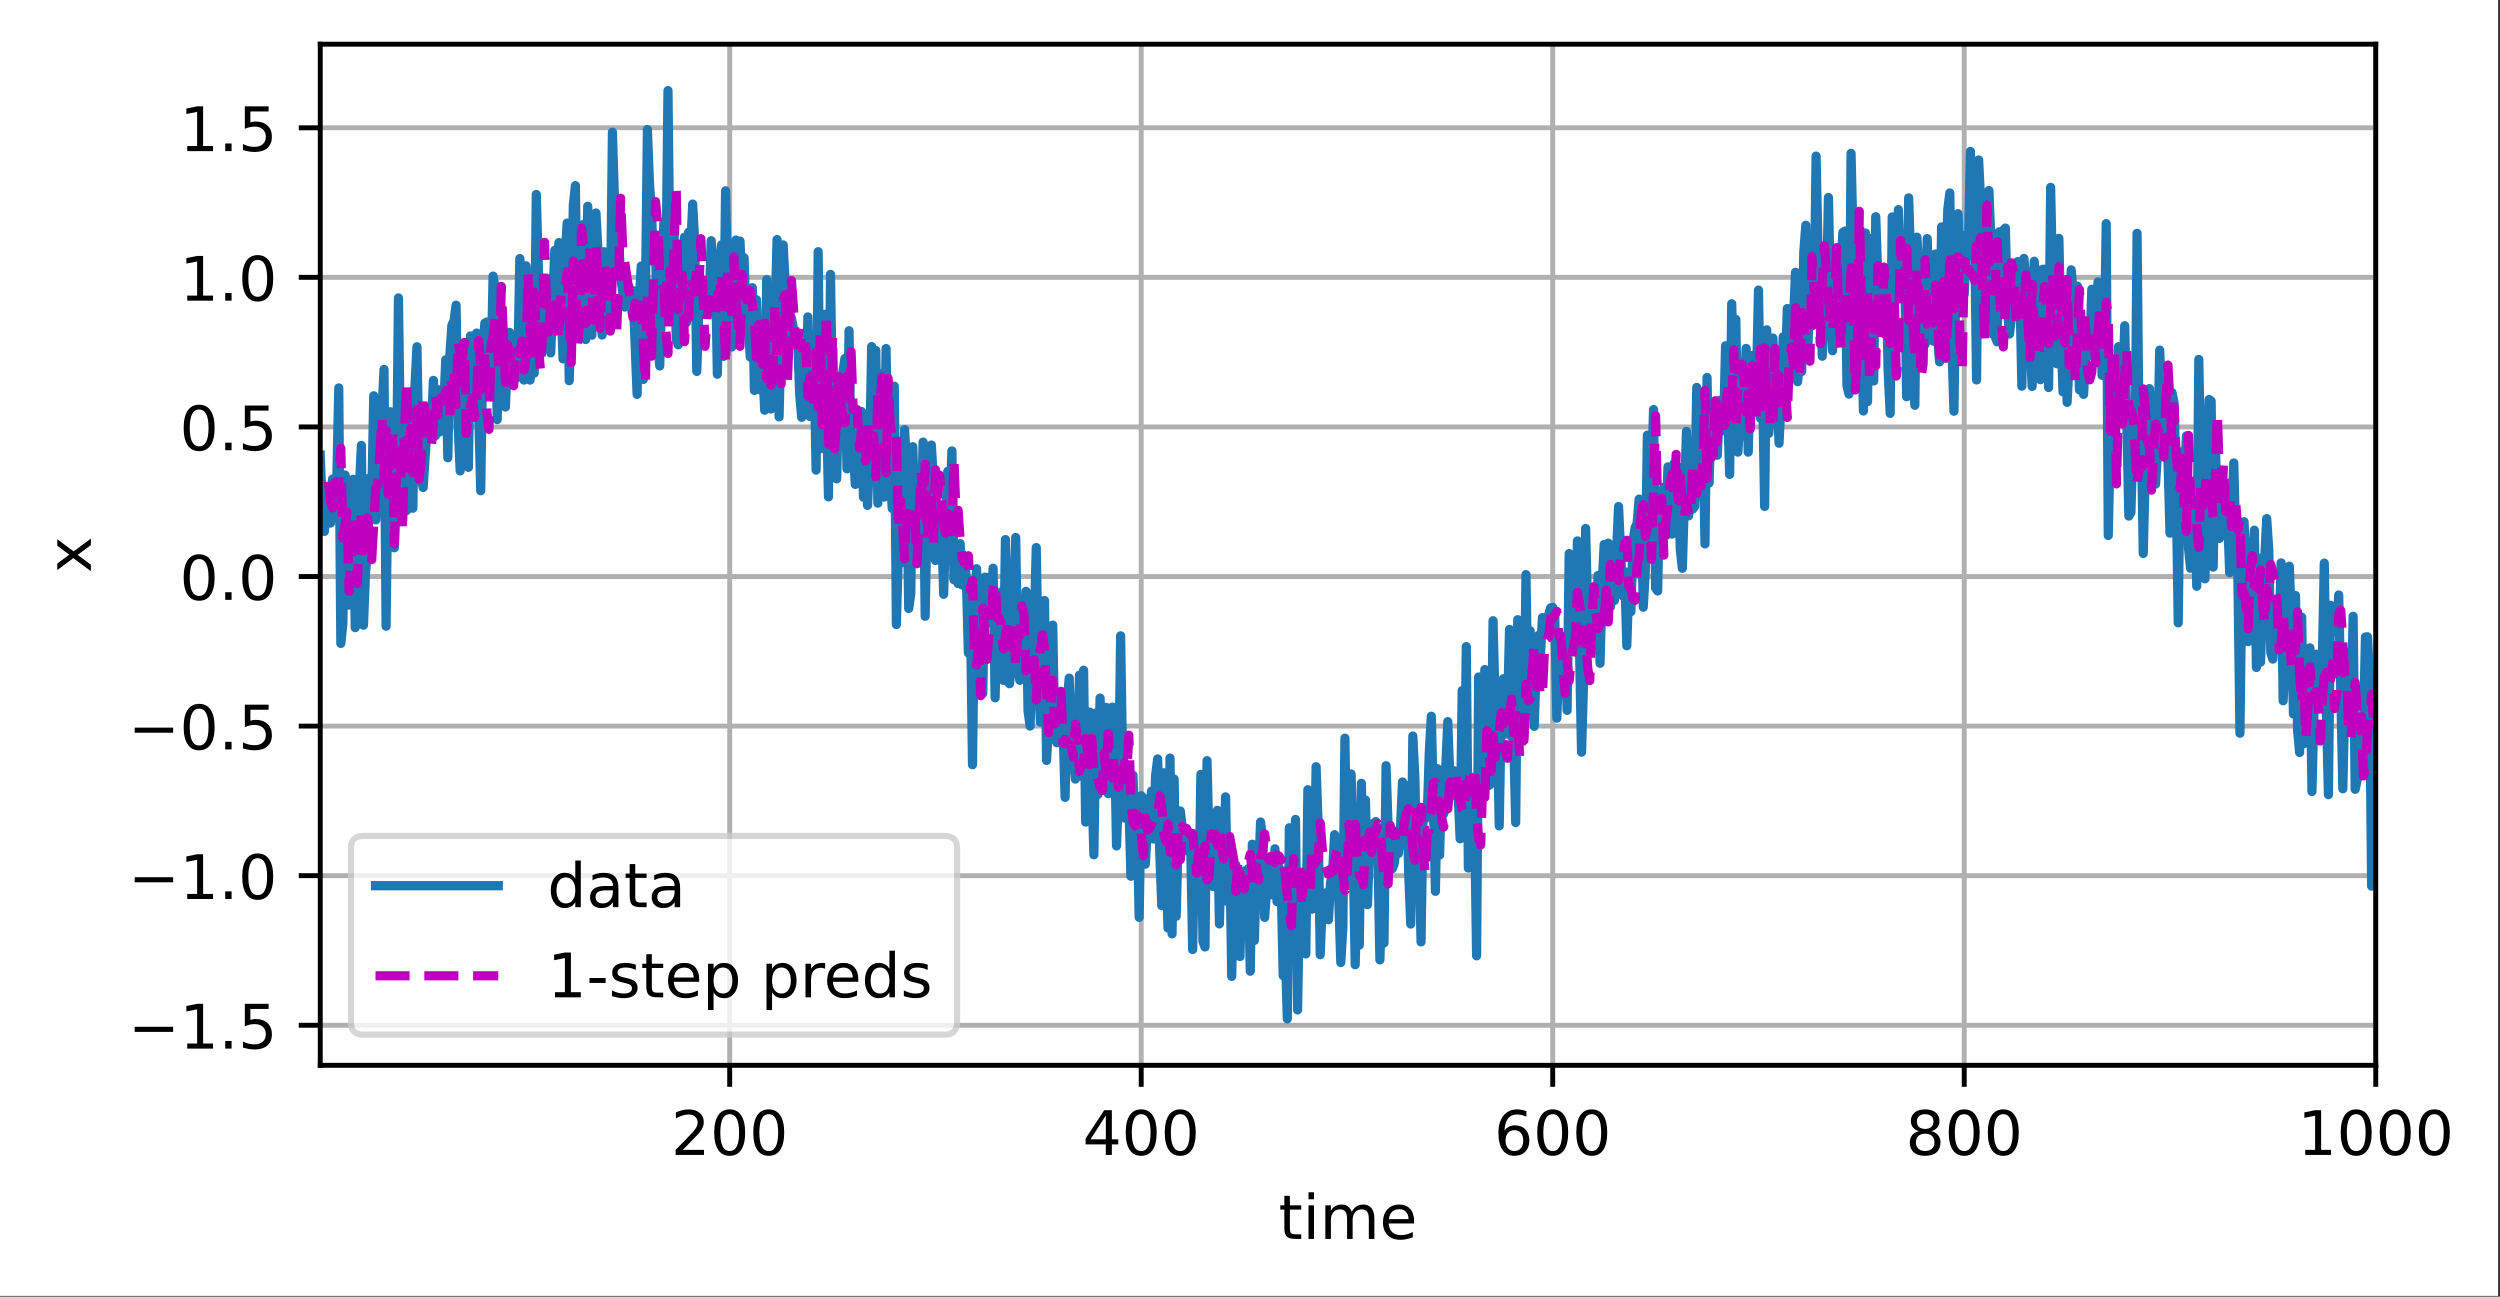 <?xml version="1.0" encoding="UTF-8"?>
<svg xmlns="http://www.w3.org/2000/svg" xmlns:xlink="http://www.w3.org/1999/xlink" width="509pt" height="264pt" viewBox="0 0 509 264" version="1.1">
<rect x="0" y="0" width="509" height="264" fill="#333333" stroke="none"/>
<defs>
<clipPath id="clip1">
  <path d="M 147 9 L 150 9 L 150 216.898 L 147 216.898 Z M 147 9 "/>
</clipPath>
<clipPath id="clip2">
  <path d="M 231 9 L 234 9 L 234 216.898 L 231 216.898 Z M 231 9 "/>
</clipPath>
<clipPath id="clip3">
  <path d="M 315 9 L 317 9 L 317 216.898 L 315 216.898 Z M 315 9 "/>
</clipPath>
<clipPath id="clip4">
  <path d="M 399 9 L 401 9 L 401 216.898 L 399 216.898 Z M 399 9 "/>
</clipPath>
<clipPath id="clip5">
  <path d="M 482 9 L 483.703 9 L 483.703 216.898 L 482 216.898 Z M 482 9 "/>
</clipPath>
<clipPath id="clip6">
  <path d="M 65.203 208 L 483.703 208 L 483.703 210 L 65.203 210 Z M 65.203 208 "/>
</clipPath>
<clipPath id="clip7">
  <path d="M 65.203 177 L 483.703 177 L 483.703 179 L 65.203 179 Z M 65.203 177 "/>
</clipPath>
<clipPath id="clip8">
  <path d="M 65.203 147 L 483.703 147 L 483.703 149 L 65.203 149 Z M 65.203 147 "/>
</clipPath>
<clipPath id="clip9">
  <path d="M 65.203 116 L 483.703 116 L 483.703 119 L 65.203 119 Z M 65.203 116 "/>
</clipPath>
<clipPath id="clip10">
  <path d="M 65.203 86 L 483.703 86 L 483.703 88 L 65.203 88 Z M 65.203 86 "/>
</clipPath>
<clipPath id="clip11">
  <path d="M 65.203 55 L 483.703 55 L 483.703 58 L 65.203 58 Z M 65.203 55 "/>
</clipPath>
<clipPath id="clip12">
  <path d="M 65.203 25 L 483.703 25 L 483.703 27 L 65.203 27 Z M 65.203 25 "/>
</clipPath>
<clipPath id="clip13">
  <path d="M 65.203 17 L 483.703 17 L 483.703 209 L 65.203 209 Z M 65.203 17 "/>
</clipPath>
<clipPath id="clip14">
  <path d="M 65.203 37 L 483.703 37 L 483.703 190 L 65.203 190 Z M 65.203 37 "/>
</clipPath>
<filter id="alpha" filterUnits="objectBoundingBox" x="0%" y="0%" width="100%" height="100%">
  <feColorMatrix type="matrix" in="SourceGraphic" values="0 0 0 0 1 0 0 0 0 1 0 0 0 0 1 0 0 0 1 0"/>
</filter>
<mask id="mask0">
  <g filter="url(#alpha)">
<rect x="0" y="0" width="509" height="264" style="fill:rgb(0%,0%,0%);fill-opacity:0.8;stroke:none;"/>
  </g>
</mask>
<clipPath id="clip15">
  <rect x="0" y="0" width="509" height="264"/>
</clipPath>
<g id="surface5" clip-path="url(#clip15)">
<path style="fill-rule:nonzero;fill:rgb(100%,100%,100%);fill-opacity:1;stroke-width:1;stroke-linecap:butt;stroke-linejoin:miter;stroke:rgb(80%,80%,80%);stroke-opacity:1;stroke-miterlimit:4;" d="M 59.163 168.519 L 153.887 168.519 C 155.219 168.519 155.887 167.853 155.887 166.519 L 155.887 138.162 C 155.887 136.831 155.219 136.162 153.887 136.162 L 59.163 136.162 C 57.828 136.162 57.163 136.831 57.163 138.162 L 57.163 166.519 C 57.163 167.853 57.828 168.519 59.163 168.519 Z M 59.163 168.519 " transform="matrix(1.25,0,0,1.25,0,0)"/>
</g>
</defs>
<g id="surface1">
<path style=" stroke:none;fill-rule:nonzero;fill:rgb(100%,100%,100%);fill-opacity:1;" d="M 0 263.844 L 508.609 263.844 L 508.609 0 L 0 0 Z M 0 263.844 "/>
<path style=" stroke:none;fill-rule:nonzero;fill:rgb(100%,100%,100%);fill-opacity:1;" d="M 65.203 216.898 L 483.703 216.898 L 483.703 9 L 65.203 9 Z M 65.203 216.898 "/>
<g clip-path="url(#clip1)" clip-rule="nonzero">
<path style="fill:none;stroke-width:0.8;stroke-linecap:square;stroke-linejoin:round;stroke:rgb(69.02%,69.02%,69.02%);stroke-opacity:1;stroke-miterlimit:4;" d="M 118.853 173.519 L 118.853 7.2 " transform="matrix(1.25,0,0,1.25,0,0)"/>
</g>
<path style="fill:none;stroke-width:0.8;stroke-linecap:butt;stroke-linejoin:round;stroke:rgb(0%,0%,0%);stroke-opacity:1;stroke-miterlimit:4;" d="M 0 -0.001 L 0 3.499 " transform="matrix(1.25,0,0,1.25,148.566,216.9)"/>
<path style=" stroke:none;fill-rule:nonzero;fill:rgb(0%,0%,0%);fill-opacity:1;" d="M 139.035 234.109 L 143.336 234.109 L 143.336 235.148 L 137.551 235.148 L 137.551 234.109 C 138.02 233.625 138.656 232.977 139.465 232.16 C 140.273 231.344 140.781 230.82 140.988 230.582 C 141.383 230.141 141.656 229.766 141.812 229.457 C 141.973 229.148 142.051 228.848 142.051 228.551 C 142.051 228.066 141.879 227.672 141.539 227.367 C 141.199 227.062 140.758 226.906 140.211 226.906 C 139.824 226.906 139.418 226.977 138.988 227.109 C 138.559 227.242 138.102 227.445 137.613 227.719 L 137.613 226.473 C 138.109 226.273 138.574 226.125 139.004 226.023 C 139.438 225.922 139.832 225.871 140.188 225.871 C 141.133 225.871 141.887 226.105 142.445 226.578 C 143.008 227.051 143.289 227.68 143.289 228.469 C 143.289 228.844 143.219 229.199 143.078 229.535 C 142.938 229.871 142.684 230.266 142.312 230.723 C 142.211 230.84 141.887 231.184 141.34 231.746 C 140.797 232.309 140.027 233.098 139.035 234.109 Z M 139.035 234.109 "/>
<path style=" stroke:none;fill-rule:nonzero;fill:rgb(0%,0%,0%);fill-opacity:1;" d="M 148.562 226.848 C 147.93 226.848 147.449 227.16 147.129 227.785 C 146.812 228.41 146.652 229.348 146.652 230.602 C 146.652 231.852 146.812 232.785 147.129 233.41 C 147.449 234.035 147.93 234.348 148.562 234.348 C 149.203 234.348 149.68 234.035 150 233.41 C 150.32 232.785 150.48 231.852 150.48 230.602 C 150.48 229.348 150.32 228.41 150 227.785 C 149.68 227.16 149.203 226.848 148.562 226.848 Z M 148.562 225.871 C 149.586 225.871 150.363 226.273 150.902 227.082 C 151.441 227.891 151.711 229.062 151.711 230.602 C 151.711 232.137 151.441 233.305 150.902 234.113 C 150.363 234.922 149.586 235.324 148.562 235.324 C 147.543 235.324 146.762 234.922 146.223 234.113 C 145.684 233.305 145.414 232.137 145.414 230.602 C 145.414 229.062 145.684 227.891 146.223 227.082 C 146.762 226.273 147.543 225.871 148.562 225.871 Z M 148.562 225.871 "/>
<path style=" stroke:none;fill-rule:nonzero;fill:rgb(0%,0%,0%);fill-opacity:1;" d="M 156.516 226.848 C 155.879 226.848 155.402 227.16 155.082 227.785 C 154.766 228.41 154.605 229.348 154.605 230.602 C 154.605 231.852 154.766 232.785 155.082 233.41 C 155.402 234.035 155.879 234.348 156.516 234.348 C 157.152 234.348 157.633 234.035 157.953 233.41 C 158.273 232.785 158.434 231.852 158.434 230.602 C 158.434 229.348 158.273 228.41 157.953 227.785 C 157.633 227.16 157.152 226.848 156.516 226.848 Z M 156.516 225.871 C 157.535 225.871 158.316 226.273 158.855 227.082 C 159.395 227.891 159.664 229.062 159.664 230.602 C 159.664 232.137 159.395 233.305 158.855 234.113 C 158.316 234.922 157.535 235.324 156.516 235.324 C 155.492 235.324 154.715 234.922 154.176 234.113 C 153.637 233.305 153.367 232.137 153.367 230.602 C 153.367 229.062 153.637 227.891 154.176 227.082 C 154.715 226.273 155.492 225.871 156.516 225.871 Z M 156.516 225.871 "/>
<g clip-path="url(#clip2)" clip-rule="nonzero">
<path style="fill:none;stroke-width:0.8;stroke-linecap:square;stroke-linejoin:round;stroke:rgb(69.02%,69.02%,69.02%);stroke-opacity:1;stroke-miterlimit:4;" d="M 185.881 173.519 L 185.881 7.2 " transform="matrix(1.25,0,0,1.25,0,0)"/>
</g>
<path style="fill:none;stroke-width:0.8;stroke-linecap:butt;stroke-linejoin:round;stroke:rgb(0%,0%,0%);stroke-opacity:1;stroke-miterlimit:4;" d="M 0.001 -0.001 L 0.001 3.499 " transform="matrix(1.25,0,0,1.25,232.35,216.9)"/>
<path style=" stroke:none;fill-rule:nonzero;fill:rgb(0%,0%,0%);fill-opacity:1;" d="M 225.145 227.109 L 222.031 231.973 L 225.145 231.973 Z M 224.82 226.035 L 226.371 226.035 L 226.371 231.973 L 227.672 231.973 L 227.672 233 L 226.371 233 L 226.371 235.148 L 225.145 235.148 L 225.145 233 L 221.031 233 L 221.031 231.809 Z M 224.82 226.035 "/>
<path style=" stroke:none;fill-rule:nonzero;fill:rgb(0%,0%,0%);fill-opacity:1;" d="M 232.344 226.848 C 231.711 226.848 231.234 227.16 230.914 227.785 C 230.594 228.41 230.434 229.348 230.434 230.602 C 230.434 231.852 230.594 232.785 230.914 233.41 C 231.234 234.035 231.711 234.348 232.344 234.348 C 232.984 234.348 233.465 234.035 233.781 233.41 C 234.102 232.785 234.262 231.852 234.262 230.602 C 234.262 229.348 234.102 228.41 233.781 227.785 C 233.465 227.16 232.984 226.848 232.344 226.848 Z M 232.344 225.871 C 233.367 225.871 234.148 226.273 234.688 227.082 C 235.227 227.891 235.496 229.062 235.496 230.602 C 235.496 232.137 235.227 233.305 234.688 234.113 C 234.148 234.922 233.367 235.324 232.344 235.324 C 231.324 235.324 230.543 234.922 230.004 234.113 C 229.465 233.305 229.195 232.137 229.195 230.602 C 229.195 229.062 229.465 227.891 230.004 227.082 C 230.543 226.273 231.324 225.871 232.344 225.871 Z M 232.344 225.871 "/>
<path style=" stroke:none;fill-rule:nonzero;fill:rgb(0%,0%,0%);fill-opacity:1;" d="M 240.297 226.848 C 239.664 226.848 239.188 227.16 238.867 227.785 C 238.547 228.41 238.387 229.348 238.387 230.602 C 238.387 231.852 238.547 232.785 238.867 233.41 C 239.188 234.035 239.664 234.348 240.297 234.348 C 240.938 234.348 241.418 234.035 241.734 233.41 C 242.055 232.785 242.215 231.852 242.215 230.602 C 242.215 229.348 242.055 228.41 241.734 227.785 C 241.418 227.16 240.938 226.848 240.297 226.848 Z M 240.297 225.871 C 241.32 225.871 242.102 226.273 242.641 227.082 C 243.18 227.891 243.449 229.062 243.449 230.602 C 243.449 232.137 243.18 233.305 242.641 234.113 C 242.102 234.922 241.32 235.324 240.297 235.324 C 239.277 235.324 238.496 234.922 237.957 234.113 C 237.418 233.305 237.148 232.137 237.148 230.602 C 237.148 229.062 237.418 227.891 237.957 227.082 C 238.496 226.273 239.277 225.871 240.297 225.871 Z M 240.297 225.871 "/>
<g clip-path="url(#clip3)" clip-rule="nonzero">
<path style="fill:none;stroke-width:0.8;stroke-linecap:square;stroke-linejoin:round;stroke:rgb(69.02%,69.02%,69.02%);stroke-opacity:1;stroke-miterlimit:4;" d="M 252.906 173.519 L 252.906 7.2 " transform="matrix(1.25,0,0,1.25,0,0)"/>
</g>
<path style="fill:none;stroke-width:0.8;stroke-linecap:butt;stroke-linejoin:round;stroke:rgb(0%,0%,0%);stroke-opacity:1;stroke-miterlimit:4;" d="M -0.001 -0.001 L -0.001 3.499 " transform="matrix(1.25,0,0,1.25,316.134,216.9)"/>
<path style=" stroke:none;fill-rule:nonzero;fill:rgb(0%,0%,0%);fill-opacity:1;" d="M 308.332 230.102 C 307.777 230.102 307.34 230.289 307.016 230.668 C 306.691 231.047 306.531 231.566 306.531 232.223 C 306.531 232.879 306.691 233.398 307.016 233.777 C 307.34 234.16 307.777 234.348 308.332 234.348 C 308.883 234.348 309.324 234.16 309.645 233.777 C 309.969 233.398 310.129 232.879 310.129 232.223 C 310.129 231.566 309.969 231.047 309.645 230.668 C 309.324 230.289 308.883 230.102 308.332 230.102 Z M 310.777 226.234 L 310.777 227.359 C 310.469 227.215 310.156 227.102 309.84 227.023 C 309.527 226.945 309.215 226.906 308.902 226.906 C 308.09 226.906 307.469 227.184 307.039 227.73 C 306.609 228.281 306.363 229.113 306.305 230.223 C 306.543 229.867 306.844 229.598 307.207 229.406 C 307.57 229.219 307.969 229.125 308.402 229.125 C 309.32 229.125 310.043 229.402 310.574 229.957 C 311.105 230.512 311.371 231.27 311.371 232.223 C 311.371 233.16 311.094 233.91 310.539 234.477 C 309.988 235.043 309.25 235.324 308.332 235.324 C 307.277 235.324 306.469 234.922 305.914 234.113 C 305.355 233.305 305.078 232.137 305.078 230.602 C 305.078 229.16 305.418 228.012 306.102 227.156 C 306.785 226.301 307.703 225.871 308.855 225.871 C 309.164 225.871 309.477 225.902 309.793 225.961 C 310.105 226.023 310.438 226.113 310.777 226.234 Z M 310.777 226.234 "/>
<path style=" stroke:none;fill-rule:nonzero;fill:rgb(0%,0%,0%);fill-opacity:1;" d="M 316.129 226.848 C 315.496 226.848 315.02 227.16 314.699 227.785 C 314.379 228.41 314.219 229.348 314.219 230.602 C 314.219 231.852 314.379 232.785 314.699 233.41 C 315.02 234.035 315.496 234.348 316.129 234.348 C 316.77 234.348 317.246 234.035 317.566 233.41 C 317.887 232.785 318.047 231.852 318.047 230.602 C 318.047 229.348 317.887 228.41 317.566 227.785 C 317.246 227.16 316.77 226.848 316.129 226.848 Z M 316.129 225.871 C 317.152 225.871 317.934 226.273 318.473 227.082 C 319.012 227.891 319.281 229.062 319.281 230.602 C 319.281 232.137 319.012 233.305 318.473 234.113 C 317.934 234.922 317.152 235.324 316.129 235.324 C 315.109 235.324 314.328 234.922 313.789 234.113 C 313.25 233.305 312.98 232.137 312.98 230.602 C 312.98 229.062 313.25 227.891 313.789 227.082 C 314.328 226.273 315.109 225.871 316.129 225.871 Z M 316.129 225.871 "/>
<path style=" stroke:none;fill-rule:nonzero;fill:rgb(0%,0%,0%);fill-opacity:1;" d="M 324.082 226.848 C 323.449 226.848 322.973 227.16 322.652 227.785 C 322.332 228.41 322.172 229.348 322.172 230.602 C 322.172 231.852 322.332 232.785 322.652 233.41 C 322.973 234.035 323.449 234.348 324.082 234.348 C 324.723 234.348 325.199 234.035 325.52 233.41 C 325.84 232.785 326 231.852 326 230.602 C 326 229.348 325.84 228.41 325.52 227.785 C 325.199 227.16 324.723 226.848 324.082 226.848 Z M 324.082 225.871 C 325.105 225.871 325.887 226.273 326.426 227.082 C 326.965 227.891 327.234 229.062 327.234 230.602 C 327.234 232.137 326.965 233.305 326.426 234.113 C 325.887 234.922 325.105 235.324 324.082 235.324 C 323.062 235.324 322.281 234.922 321.742 234.113 C 321.203 233.305 320.934 232.137 320.934 230.602 C 320.934 229.062 321.203 227.891 321.742 227.082 C 322.281 226.273 323.062 225.871 324.082 225.871 Z M 324.082 225.871 "/>
<g clip-path="url(#clip4)" clip-rule="nonzero">
<path style="fill:none;stroke-width:0.8;stroke-linecap:square;stroke-linejoin:round;stroke:rgb(69.02%,69.02%,69.02%);stroke-opacity:1;stroke-miterlimit:4;" d="M 319.934 173.519 L 319.934 7.2 " transform="matrix(1.25,0,0,1.25,0,0)"/>
</g>
<path style="fill:none;stroke-width:0.8;stroke-linecap:butt;stroke-linejoin:round;stroke:rgb(0%,0%,0%);stroke-opacity:1;stroke-miterlimit:4;" d="M 0 -0.001 L 0 3.499 " transform="matrix(1.25,0,0,1.25,399.917,216.9)"/>
<path style=" stroke:none;fill-rule:nonzero;fill:rgb(0%,0%,0%);fill-opacity:1;" d="M 391.961 230.82 C 391.375 230.82 390.914 230.977 390.578 231.289 C 390.242 231.605 390.074 232.035 390.074 232.582 C 390.074 233.133 390.242 233.566 390.578 233.879 C 390.914 234.191 391.375 234.348 391.961 234.348 C 392.547 234.348 393.008 234.191 393.344 233.875 C 393.684 233.559 393.852 233.129 393.852 232.582 C 393.852 232.035 393.684 231.605 393.348 231.289 C 393.016 230.977 392.551 230.82 391.961 230.82 Z M 390.727 230.297 C 390.199 230.168 389.789 229.922 389.492 229.559 C 389.199 229.195 389.051 228.754 389.051 228.23 C 389.051 227.504 389.309 226.93 389.828 226.504 C 390.348 226.082 391.059 225.871 391.961 225.871 C 392.867 225.871 393.582 226.082 394.098 226.504 C 394.613 226.93 394.871 227.504 394.871 228.23 C 394.871 228.754 394.727 229.195 394.43 229.559 C 394.137 229.922 393.727 230.168 393.199 230.297 C 393.793 230.434 394.258 230.707 394.586 231.109 C 394.918 231.512 395.086 232.004 395.086 232.582 C 395.086 233.469 394.816 234.145 394.277 234.617 C 393.738 235.09 392.965 235.324 391.961 235.324 C 390.957 235.324 390.184 235.09 389.645 234.617 C 389.105 234.145 388.836 233.469 388.836 232.582 C 388.836 232.004 389.004 231.512 389.336 231.109 C 389.672 230.707 390.133 230.434 390.727 230.297 Z M 390.277 228.348 C 390.277 228.82 390.426 229.188 390.719 229.453 C 391.016 229.719 391.43 229.848 391.961 229.848 C 392.492 229.848 392.906 229.719 393.203 229.453 C 393.504 229.188 393.652 228.82 393.652 228.348 C 393.652 227.875 393.504 227.508 393.203 227.242 C 392.906 226.98 392.492 226.848 391.961 226.848 C 391.43 226.848 391.016 226.98 390.719 227.242 C 390.426 227.508 390.277 227.875 390.277 228.348 Z M 390.277 228.348 "/>
<path style=" stroke:none;fill-rule:nonzero;fill:rgb(0%,0%,0%);fill-opacity:1;" d="M 399.914 226.848 C 399.277 226.848 398.801 227.16 398.48 227.785 C 398.164 228.41 398.004 229.348 398.004 230.602 C 398.004 231.852 398.164 232.785 398.48 233.41 C 398.801 234.035 399.277 234.348 399.914 234.348 C 400.551 234.348 401.031 234.035 401.352 233.41 C 401.672 232.785 401.832 231.852 401.832 230.602 C 401.832 229.348 401.672 228.41 401.352 227.785 C 401.031 227.16 400.551 226.848 399.914 226.848 Z M 399.914 225.871 C 400.934 225.871 401.715 226.273 402.254 227.082 C 402.793 227.891 403.062 229.062 403.062 230.602 C 403.062 232.137 402.793 233.305 402.254 234.113 C 401.715 234.922 400.934 235.324 399.914 235.324 C 398.891 235.324 398.113 234.922 397.574 234.113 C 397.035 233.305 396.766 232.137 396.766 230.602 C 396.766 229.062 397.035 227.891 397.574 227.082 C 398.113 226.273 398.891 225.871 399.914 225.871 Z M 399.914 225.871 "/>
<path style=" stroke:none;fill-rule:nonzero;fill:rgb(0%,0%,0%);fill-opacity:1;" d="M 407.867 226.848 C 407.23 226.848 406.754 227.16 406.434 227.785 C 406.117 228.41 405.957 229.348 405.957 230.602 C 405.957 231.852 406.117 232.785 406.434 233.41 C 406.754 234.035 407.23 234.348 407.867 234.348 C 408.504 234.348 408.984 234.035 409.305 233.41 C 409.625 232.785 409.785 231.852 409.785 230.602 C 409.785 229.348 409.625 228.41 409.305 227.785 C 408.984 227.16 408.504 226.848 407.867 226.848 Z M 407.867 225.871 C 408.887 225.871 409.668 226.273 410.207 227.082 C 410.746 227.891 411.016 229.062 411.016 230.602 C 411.016 232.137 410.746 233.305 410.207 234.113 C 409.668 234.922 408.887 235.324 407.867 235.324 C 406.844 235.324 406.066 234.922 405.527 234.113 C 404.988 233.305 404.719 232.137 404.719 230.602 C 404.719 229.062 404.988 227.891 405.527 227.082 C 406.066 226.273 406.844 225.871 407.867 225.871 Z M 407.867 225.871 "/>
<g clip-path="url(#clip5)" clip-rule="nonzero">
<path style="fill:none;stroke-width:0.8;stroke-linecap:square;stroke-linejoin:round;stroke:rgb(69.02%,69.02%,69.02%);stroke-opacity:1;stroke-miterlimit:4;" d="M 386.962 173.519 L 386.962 7.2 " transform="matrix(1.25,0,0,1.25,0,0)"/>
</g>
<path style="fill:none;stroke-width:0.8;stroke-linecap:butt;stroke-linejoin:round;stroke:rgb(0%,0%,0%);stroke-opacity:1;stroke-miterlimit:4;" d="M 0.002 -0.001 L 0.002 3.499 " transform="matrix(1.25,0,0,1.25,483.701,216.9)"/>
<path style=" stroke:none;fill-rule:nonzero;fill:rgb(0%,0%,0%);fill-opacity:1;" d="M 469.344 234.109 L 471.359 234.109 L 471.359 227.156 L 469.168 227.598 L 469.168 226.473 L 471.348 226.035 L 472.578 226.035 L 472.578 234.109 L 474.594 234.109 L 474.594 235.148 L 469.344 235.148 Z M 469.344 234.109 "/>
<path style=" stroke:none;fill-rule:nonzero;fill:rgb(0%,0%,0%);fill-opacity:1;" d="M 479.719 226.848 C 479.086 226.848 478.609 227.16 478.289 227.785 C 477.969 228.41 477.809 229.348 477.809 230.602 C 477.809 231.852 477.969 232.785 478.289 233.41 C 478.609 234.035 479.086 234.348 479.719 234.348 C 480.359 234.348 480.84 234.035 481.156 233.41 C 481.477 232.785 481.637 231.852 481.637 230.602 C 481.637 229.348 481.477 228.41 481.156 227.785 C 480.84 227.16 480.359 226.848 479.719 226.848 Z M 479.719 225.871 C 480.742 225.871 481.523 226.273 482.062 227.082 C 482.602 227.891 482.871 229.062 482.871 230.602 C 482.871 232.137 482.602 233.305 482.062 234.113 C 481.523 234.922 480.742 235.324 479.719 235.324 C 478.699 235.324 477.918 234.922 477.379 234.113 C 476.84 233.305 476.57 232.137 476.57 230.602 C 476.57 229.062 476.84 227.891 477.379 227.082 C 477.918 226.273 478.699 225.871 479.719 225.871 Z M 479.719 225.871 "/>
<path style=" stroke:none;fill-rule:nonzero;fill:rgb(0%,0%,0%);fill-opacity:1;" d="M 487.672 226.848 C 487.039 226.848 486.562 227.16 486.242 227.785 C 485.922 228.41 485.762 229.348 485.762 230.602 C 485.762 231.852 485.922 232.785 486.242 233.41 C 486.562 234.035 487.039 234.348 487.672 234.348 C 488.312 234.348 488.793 234.035 489.109 233.41 C 489.43 232.785 489.59 231.852 489.59 230.602 C 489.59 229.348 489.43 228.41 489.109 227.785 C 488.793 227.16 488.312 226.848 487.672 226.848 Z M 487.672 225.871 C 488.695 225.871 489.477 226.273 490.016 227.082 C 490.555 227.891 490.824 229.062 490.824 230.602 C 490.824 232.137 490.555 233.305 490.016 234.113 C 489.477 234.922 488.695 235.324 487.672 235.324 C 486.652 235.324 485.871 234.922 485.332 234.113 C 484.793 233.305 484.523 232.137 484.523 230.602 C 484.523 229.062 484.793 227.891 485.332 227.082 C 485.871 226.273 486.652 225.871 487.672 225.871 Z M 487.672 225.871 "/>
<path style=" stroke:none;fill-rule:nonzero;fill:rgb(0%,0%,0%);fill-opacity:1;" d="M 495.625 226.848 C 494.992 226.848 494.516 227.16 494.195 227.785 C 493.875 228.41 493.715 229.348 493.715 230.602 C 493.715 231.852 493.875 232.785 494.195 233.41 C 494.516 234.035 494.992 234.348 495.625 234.348 C 496.266 234.348 496.746 234.035 497.062 233.41 C 497.383 232.785 497.543 231.852 497.543 230.602 C 497.543 229.348 497.383 228.41 497.062 227.785 C 496.746 227.16 496.266 226.848 495.625 226.848 Z M 495.625 225.871 C 496.648 225.871 497.43 226.273 497.969 227.082 C 498.508 227.891 498.777 229.062 498.777 230.602 C 498.777 232.137 498.508 233.305 497.969 234.113 C 497.43 234.922 496.648 235.324 495.625 235.324 C 494.605 235.324 493.824 234.922 493.285 234.113 C 492.746 233.305 492.477 232.137 492.477 230.602 C 492.477 229.062 492.746 227.891 493.285 227.082 C 493.824 226.273 494.605 225.871 495.625 225.871 Z M 495.625 225.871 "/>
<path style=" stroke:none;fill-rule:nonzero;fill:rgb(0%,0%,0%);fill-opacity:1;" d="M 262.621 243.469 L 262.621 245.41 L 264.934 245.41 L 264.934 246.281 L 262.621 246.281 L 262.621 249.992 C 262.621 250.551 262.695 250.91 262.848 251.066 C 263 251.227 263.312 251.305 263.781 251.305 L 264.934 251.305 L 264.934 252.246 L 263.781 252.246 C 262.914 252.246 262.316 252.086 261.984 251.762 C 261.656 251.438 261.492 250.848 261.492 249.992 L 261.492 246.281 L 260.668 246.281 L 260.668 245.41 L 261.492 245.41 L 261.492 243.469 Z M 262.621 243.469 "/>
<path style=" stroke:none;fill-rule:nonzero;fill:rgb(0%,0%,0%);fill-opacity:1;" d="M 266.41 245.41 L 267.531 245.41 L 267.531 252.246 L 266.41 252.246 Z M 266.41 242.746 L 267.531 242.746 L 267.531 244.172 L 266.41 244.172 Z M 266.41 242.746 "/>
<path style=" stroke:none;fill-rule:nonzero;fill:rgb(0%,0%,0%);fill-opacity:1;" d="M 275.207 246.723 C 275.488 246.219 275.824 245.844 276.215 245.605 C 276.605 245.367 277.062 245.246 277.594 245.246 C 278.305 245.246 278.855 245.496 279.242 245.992 C 279.629 246.492 279.82 247.199 279.82 248.117 L 279.82 252.246 L 278.691 252.246 L 278.691 248.156 C 278.691 247.5 278.574 247.016 278.344 246.699 C 278.109 246.383 277.758 246.223 277.281 246.223 C 276.699 246.223 276.238 246.414 275.902 246.801 C 275.562 247.188 275.395 247.715 275.395 248.383 L 275.395 252.246 L 274.266 252.246 L 274.266 248.156 C 274.266 247.496 274.148 247.012 273.918 246.695 C 273.688 246.379 273.328 246.223 272.844 246.223 C 272.27 246.223 271.812 246.418 271.477 246.805 C 271.137 247.191 270.969 247.719 270.969 248.383 L 270.969 252.246 L 269.84 252.246 L 269.84 245.41 L 270.969 245.41 L 270.969 246.473 C 271.227 246.055 271.531 245.742 271.891 245.543 C 272.25 245.344 272.676 245.246 273.168 245.246 C 273.664 245.246 274.086 245.371 274.434 245.625 C 274.781 245.875 275.039 246.242 275.207 246.723 Z M 275.207 246.723 "/>
<path style=" stroke:none;fill-rule:nonzero;fill:rgb(0%,0%,0%);fill-opacity:1;" d="M 287.906 248.547 L 287.906 249.094 L 282.742 249.094 C 282.793 249.867 283.027 250.457 283.441 250.863 C 283.859 251.27 284.441 251.469 285.184 251.469 C 285.617 251.469 286.035 251.418 286.438 251.312 C 286.844 251.207 287.246 251.047 287.645 250.836 L 287.645 251.898 C 287.242 252.07 286.828 252.199 286.406 252.289 C 285.98 252.379 285.555 252.422 285.117 252.422 C 284.027 252.422 283.164 252.105 282.527 251.473 C 281.891 250.836 281.57 249.977 281.57 248.895 C 281.57 247.777 281.875 246.887 282.477 246.23 C 283.082 245.574 283.898 245.246 284.922 245.246 C 285.844 245.246 286.57 245.543 287.105 246.133 C 287.641 246.727 287.906 247.531 287.906 248.547 Z M 286.785 248.215 C 286.777 247.602 286.605 247.113 286.27 246.746 C 285.934 246.379 285.488 246.195 284.934 246.195 C 284.309 246.195 283.809 246.375 283.43 246.727 C 283.055 247.082 282.836 247.582 282.781 248.223 Z M 286.785 248.215 "/>
<g clip-path="url(#clip6)" clip-rule="nonzero">
<path style="fill:none;stroke-width:0.8;stroke-linecap:square;stroke-linejoin:round;stroke:rgb(69.02%,69.02%,69.02%);stroke-opacity:1;stroke-miterlimit:4;" d="M 52.163 166.997 L 386.962 166.997 " transform="matrix(1.25,0,0,1.25,0,0)"/>
</g>
<path style="fill:none;stroke-width:0.8;stroke-linecap:butt;stroke-linejoin:round;stroke:rgb(0%,0%,0%);stroke-opacity:1;stroke-miterlimit:4;" d="M 0.002 0.001 L -3.498 0.001 " transform="matrix(1.25,0,0,1.25,65.201,208.744)"/>
<path style=" stroke:none;fill-rule:nonzero;fill:rgb(0%,0%,0%);fill-opacity:1;" d="M 27.422 209.055 L 35.246 209.055 L 35.246 210.094 L 27.422 210.094 Z M 27.422 209.055 "/>
<path style=" stroke:none;fill-rule:nonzero;fill:rgb(0%,0%,0%);fill-opacity:1;" d="M 38.121 212.457 L 40.137 212.457 L 40.137 205.504 L 37.945 205.941 L 37.945 204.82 L 40.125 204.379 L 41.355 204.379 L 41.355 212.457 L 43.371 212.457 L 43.371 213.492 L 38.121 213.492 Z M 38.121 212.457 "/>
<path style=" stroke:none;fill-rule:nonzero;fill:rgb(0%,0%,0%);fill-opacity:1;" d="M 45.859 211.941 L 47.148 211.941 L 47.148 213.492 L 45.859 213.492 Z M 45.859 211.941 "/>
<path style=" stroke:none;fill-rule:nonzero;fill:rgb(0%,0%,0%);fill-opacity:1;" d="M 49.848 204.379 L 54.688 204.379 L 54.688 205.418 L 50.977 205.418 L 50.977 207.652 C 51.156 207.59 51.332 207.547 51.512 207.516 C 51.691 207.484 51.871 207.469 52.051 207.469 C 53.066 207.469 53.871 207.75 54.465 208.305 C 55.062 208.863 55.359 209.617 55.359 210.57 C 55.359 211.551 55.055 212.312 54.441 212.855 C 53.832 213.398 52.973 213.672 51.859 213.672 C 51.477 213.672 51.09 213.641 50.691 213.574 C 50.297 213.508 49.887 213.41 49.461 213.281 L 49.461 212.039 C 49.828 212.238 50.207 212.387 50.598 212.484 C 50.988 212.582 51.402 212.633 51.836 212.633 C 52.539 212.633 53.098 212.449 53.508 212.078 C 53.918 211.707 54.125 211.207 54.125 210.57 C 54.125 209.938 53.918 209.434 53.508 209.062 C 53.098 208.691 52.539 208.508 51.836 208.508 C 51.508 208.508 51.176 208.543 50.848 208.617 C 50.523 208.691 50.188 208.805 49.848 208.957 Z M 49.848 204.379 "/>
<g clip-path="url(#clip7)" clip-rule="nonzero">
<path style="fill:none;stroke-width:0.8;stroke-linecap:square;stroke-linejoin:round;stroke:rgb(69.02%,69.02%,69.02%);stroke-opacity:1;stroke-miterlimit:4;" d="M 52.163 142.631 L 386.962 142.631 " transform="matrix(1.25,0,0,1.25,0,0)"/>
</g>
<path style="fill:none;stroke-width:0.8;stroke-linecap:butt;stroke-linejoin:round;stroke:rgb(0%,0%,0%);stroke-opacity:1;stroke-miterlimit:4;" d="M 0.002 -0 L -3.498 -0 " transform="matrix(1.25,0,0,1.25,65.201,178.29)"/>
<path style=" stroke:none;fill-rule:nonzero;fill:rgb(0%,0%,0%);fill-opacity:1;" d="M 27.422 178.602 L 35.246 178.602 L 35.246 179.637 L 27.422 179.637 Z M 27.422 178.602 "/>
<path style=" stroke:none;fill-rule:nonzero;fill:rgb(0%,0%,0%);fill-opacity:1;" d="M 38.121 182 L 40.137 182 L 40.137 175.047 L 37.945 175.488 L 37.945 174.363 L 40.125 173.926 L 41.355 173.926 L 41.355 182 L 43.371 182 L 43.371 183.039 L 38.121 183.039 Z M 38.121 182 "/>
<path style=" stroke:none;fill-rule:nonzero;fill:rgb(0%,0%,0%);fill-opacity:1;" d="M 45.859 181.488 L 47.148 181.488 L 47.148 183.039 L 45.859 183.039 Z M 45.859 181.488 "/>
<path style=" stroke:none;fill-rule:nonzero;fill:rgb(0%,0%,0%);fill-opacity:1;" d="M 52.469 174.738 C 51.836 174.738 51.359 175.051 51.039 175.676 C 50.719 176.301 50.559 177.238 50.559 178.492 C 50.559 179.742 50.719 180.676 51.039 181.301 C 51.359 181.926 51.836 182.238 52.469 182.238 C 53.109 182.238 53.59 181.926 53.906 181.301 C 54.227 180.676 54.387 179.742 54.387 178.492 C 54.387 177.238 54.227 176.301 53.906 175.676 C 53.59 175.051 53.109 174.738 52.469 174.738 Z M 52.469 173.762 C 53.492 173.762 54.273 174.164 54.812 174.973 C 55.352 175.781 55.621 176.953 55.621 178.492 C 55.621 180.027 55.352 181.195 54.812 182.004 C 54.273 182.812 53.492 183.215 52.469 183.215 C 51.449 183.215 50.668 182.812 50.129 182.004 C 49.59 181.195 49.32 180.027 49.32 178.492 C 49.32 176.953 49.59 175.781 50.129 174.973 C 50.668 174.164 51.449 173.762 52.469 173.762 Z M 52.469 173.762 "/>
<g clip-path="url(#clip8)" clip-rule="nonzero">
<path style="fill:none;stroke-width:0.8;stroke-linecap:square;stroke-linejoin:round;stroke:rgb(69.02%,69.02%,69.02%);stroke-opacity:1;stroke-miterlimit:4;" d="M 52.163 118.269 L 386.962 118.269 " transform="matrix(1.25,0,0,1.25,0,0)"/>
</g>
<path style="fill:none;stroke-width:0.8;stroke-linecap:butt;stroke-linejoin:round;stroke:rgb(0%,0%,0%);stroke-opacity:1;stroke-miterlimit:4;" d="M 0.002 0.001 L -3.498 0.001 " transform="matrix(1.25,0,0,1.25,65.201,147.835)"/>
<path style=" stroke:none;fill-rule:nonzero;fill:rgb(0%,0%,0%);fill-opacity:1;" d="M 27.422 148.145 L 35.246 148.145 L 35.246 149.184 L 27.422 149.184 Z M 27.422 148.145 "/>
<path style=" stroke:none;fill-rule:nonzero;fill:rgb(0%,0%,0%);fill-opacity:1;" d="M 40.543 144.281 C 39.91 144.281 39.434 144.594 39.113 145.219 C 38.793 145.844 38.633 146.781 38.633 148.035 C 38.633 149.285 38.793 150.223 39.113 150.848 C 39.434 151.473 39.91 151.785 40.543 151.785 C 41.184 151.785 41.664 151.473 41.98 150.848 C 42.301 150.223 42.461 149.285 42.461 148.035 C 42.461 146.781 42.301 145.844 41.98 145.219 C 41.664 144.594 41.184 144.281 40.543 144.281 Z M 40.543 143.305 C 41.566 143.305 42.348 143.711 42.887 144.52 C 43.426 145.328 43.695 146.5 43.695 148.035 C 43.695 149.57 43.426 150.742 42.887 151.551 C 42.348 152.359 41.566 152.762 40.543 152.762 C 39.523 152.762 38.742 152.359 38.203 151.551 C 37.664 150.742 37.395 149.57 37.395 148.035 C 37.395 146.5 37.664 145.328 38.203 144.52 C 38.742 143.711 39.523 143.305 40.543 143.305 Z M 40.543 143.305 "/>
<path style=" stroke:none;fill-rule:nonzero;fill:rgb(0%,0%,0%);fill-opacity:1;" d="M 45.859 151.031 L 47.148 151.031 L 47.148 152.582 L 45.859 152.582 Z M 45.859 151.031 "/>
<path style=" stroke:none;fill-rule:nonzero;fill:rgb(0%,0%,0%);fill-opacity:1;" d="M 49.848 143.469 L 54.688 143.469 L 54.688 144.508 L 50.977 144.508 L 50.977 146.742 C 51.156 146.68 51.332 146.637 51.512 146.605 C 51.691 146.574 51.871 146.559 52.051 146.559 C 53.066 146.559 53.871 146.84 54.465 147.395 C 55.062 147.953 55.359 148.707 55.359 149.66 C 55.359 150.641 55.055 151.402 54.441 151.945 C 53.832 152.488 52.973 152.762 51.859 152.762 C 51.477 152.762 51.09 152.73 50.691 152.664 C 50.297 152.598 49.887 152.5 49.461 152.371 L 49.461 151.129 C 49.828 151.328 50.207 151.477 50.598 151.574 C 50.988 151.672 51.402 151.723 51.836 151.723 C 52.539 151.723 53.098 151.539 53.508 151.168 C 53.918 150.797 54.125 150.297 54.125 149.66 C 54.125 149.027 53.918 148.523 53.508 148.152 C 53.098 147.781 52.539 147.598 51.836 147.598 C 51.508 147.598 51.176 147.633 50.848 147.707 C 50.523 147.781 50.188 147.895 49.848 148.047 Z M 49.848 143.469 "/>
<g clip-path="url(#clip9)" clip-rule="nonzero">
<path style="fill:none;stroke-width:0.8;stroke-linecap:square;stroke-linejoin:round;stroke:rgb(69.02%,69.02%,69.02%);stroke-opacity:1;stroke-miterlimit:4;" d="M 52.163 93.903 L 386.962 93.903 " transform="matrix(1.25,0,0,1.25,0,0)"/>
</g>
<path style="fill:none;stroke-width:0.8;stroke-linecap:butt;stroke-linejoin:round;stroke:rgb(0%,0%,0%);stroke-opacity:1;stroke-miterlimit:4;" d="M 0.002 -0.001 L -3.498 -0.001 " transform="matrix(1.25,0,0,1.25,65.201,117.38)"/>
<path style=" stroke:none;fill-rule:nonzero;fill:rgb(0%,0%,0%);fill-opacity:1;" d="M 40.543 113.828 C 39.91 113.828 39.434 114.141 39.113 114.766 C 38.793 115.391 38.633 116.328 38.633 117.582 C 38.633 118.832 38.793 119.77 39.113 120.395 C 39.434 121.02 39.91 121.332 40.543 121.332 C 41.184 121.332 41.664 121.02 41.98 120.395 C 42.301 119.77 42.461 118.832 42.461 117.582 C 42.461 116.328 42.301 115.391 41.98 114.766 C 41.664 114.141 41.184 113.828 40.543 113.828 Z M 40.543 112.852 C 41.566 112.852 42.348 113.258 42.887 114.066 C 43.426 114.871 43.695 116.043 43.695 117.582 C 43.695 119.117 43.426 120.289 42.887 121.098 C 42.348 121.902 41.566 122.309 40.543 122.309 C 39.523 122.309 38.742 121.902 38.203 121.098 C 37.664 120.289 37.395 119.117 37.395 117.582 C 37.395 116.043 37.664 114.871 38.203 114.066 C 38.742 113.258 39.523 112.852 40.543 112.852 Z M 40.543 112.852 "/>
<path style=" stroke:none;fill-rule:nonzero;fill:rgb(0%,0%,0%);fill-opacity:1;" d="M 45.859 120.578 L 47.148 120.578 L 47.148 122.129 L 45.859 122.129 Z M 45.859 120.578 "/>
<path style=" stroke:none;fill-rule:nonzero;fill:rgb(0%,0%,0%);fill-opacity:1;" d="M 52.473 113.828 C 51.836 113.828 51.359 114.141 51.039 114.766 C 50.719 115.391 50.562 116.328 50.562 117.582 C 50.562 118.832 50.719 119.77 51.039 120.395 C 51.359 121.02 51.836 121.332 52.473 121.332 C 53.109 121.332 53.59 121.02 53.91 120.395 C 54.23 119.77 54.391 118.832 54.391 117.582 C 54.391 116.328 54.23 115.391 53.91 114.766 C 53.59 114.141 53.109 113.828 52.473 113.828 Z M 52.473 112.852 C 53.492 112.852 54.273 113.258 54.812 114.066 C 55.352 114.871 55.621 116.043 55.621 117.582 C 55.621 119.117 55.352 120.289 54.812 121.098 C 54.273 121.902 53.492 122.309 52.473 122.309 C 51.449 122.309 50.672 121.902 50.133 121.098 C 49.594 120.289 49.324 119.117 49.324 117.582 C 49.324 116.043 49.594 114.871 50.133 114.066 C 50.672 113.258 51.449 112.852 52.473 112.852 Z M 52.473 112.852 "/>
<g clip-path="url(#clip10)" clip-rule="nonzero">
<path style="fill:none;stroke-width:0.8;stroke-linecap:square;stroke-linejoin:round;stroke:rgb(69.02%,69.02%,69.02%);stroke-opacity:1;stroke-miterlimit:4;" d="M 52.163 69.541 L 386.962 69.541 " transform="matrix(1.25,0,0,1.25,0,0)"/>
</g>
<path style="fill:none;stroke-width:0.8;stroke-linecap:butt;stroke-linejoin:round;stroke:rgb(0%,0%,0%);stroke-opacity:1;stroke-miterlimit:4;" d="M 0.002 0 L -3.498 0 " transform="matrix(1.25,0,0,1.25,65.201,86.925)"/>
<path style=" stroke:none;fill-rule:nonzero;fill:rgb(0%,0%,0%);fill-opacity:1;" d="M 40.543 83.375 C 39.91 83.375 39.434 83.688 39.113 84.312 C 38.793 84.934 38.633 85.875 38.633 87.129 C 38.633 88.375 38.793 89.312 39.113 89.938 C 39.434 90.562 39.91 90.875 40.543 90.875 C 41.184 90.875 41.664 90.562 41.98 89.938 C 42.301 89.312 42.461 88.375 42.461 87.129 C 42.461 85.875 42.301 84.934 41.98 84.312 C 41.664 83.688 41.184 83.375 40.543 83.375 Z M 40.543 82.398 C 41.566 82.398 42.348 82.801 42.887 83.609 C 43.426 84.418 43.695 85.59 43.695 87.129 C 43.695 88.66 43.426 89.832 42.887 90.641 C 42.348 91.449 41.566 91.852 40.543 91.852 C 39.523 91.852 38.742 91.449 38.203 90.641 C 37.664 89.832 37.395 88.66 37.395 87.129 C 37.395 85.59 37.664 84.418 38.203 83.609 C 38.742 82.801 39.523 82.398 40.543 82.398 Z M 40.543 82.398 "/>
<path style=" stroke:none;fill-rule:nonzero;fill:rgb(0%,0%,0%);fill-opacity:1;" d="M 45.859 90.125 L 47.148 90.125 L 47.148 91.676 L 45.859 91.676 Z M 45.859 90.125 "/>
<path style=" stroke:none;fill-rule:nonzero;fill:rgb(0%,0%,0%);fill-opacity:1;" d="M 49.848 82.562 L 54.688 82.562 L 54.688 83.602 L 50.977 83.602 L 50.977 85.832 C 51.156 85.77 51.332 85.727 51.512 85.695 C 51.691 85.664 51.871 85.652 52.051 85.652 C 53.066 85.652 53.875 85.93 54.469 86.488 C 55.062 87.043 55.359 87.797 55.359 88.75 C 55.359 89.73 55.055 90.492 54.445 91.039 C 53.832 91.582 52.973 91.852 51.863 91.852 C 51.48 91.852 51.09 91.82 50.691 91.754 C 50.297 91.688 49.887 91.59 49.465 91.461 L 49.465 90.223 C 49.828 90.422 50.207 90.57 50.598 90.668 C 50.988 90.766 51.402 90.812 51.836 90.812 C 52.539 90.812 53.098 90.629 53.508 90.258 C 53.918 89.887 54.125 89.387 54.125 88.75 C 54.125 88.117 53.918 87.613 53.508 87.246 C 53.098 86.875 52.539 86.688 51.836 86.688 C 51.508 86.688 51.18 86.723 50.852 86.797 C 50.523 86.871 50.188 86.984 49.848 87.141 Z M 49.848 82.562 "/>
<g clip-path="url(#clip11)" clip-rule="nonzero">
<path style="fill:none;stroke-width:0.8;stroke-linecap:square;stroke-linejoin:round;stroke:rgb(69.02%,69.02%,69.02%);stroke-opacity:1;stroke-miterlimit:4;" d="M 52.163 45.175 L 386.962 45.175 " transform="matrix(1.25,0,0,1.25,0,0)"/>
</g>
<path style="fill:none;stroke-width:0.8;stroke-linecap:butt;stroke-linejoin:round;stroke:rgb(0%,0%,0%);stroke-opacity:1;stroke-miterlimit:4;" d="M 0.002 -0.001 L -3.498 -0.001 " transform="matrix(1.25,0,0,1.25,65.201,56.47)"/>
<path style=" stroke:none;fill-rule:nonzero;fill:rgb(0%,0%,0%);fill-opacity:1;" d="M 38.121 60.184 L 40.137 60.184 L 40.137 53.23 L 37.945 53.668 L 37.945 52.547 L 40.125 52.105 L 41.355 52.105 L 41.355 60.184 L 43.371 60.184 L 43.371 61.219 L 38.121 61.219 Z M 38.121 60.184 "/>
<path style=" stroke:none;fill-rule:nonzero;fill:rgb(0%,0%,0%);fill-opacity:1;" d="M 45.859 59.668 L 47.148 59.668 L 47.148 61.219 L 45.859 61.219 Z M 45.859 59.668 "/>
<path style=" stroke:none;fill-rule:nonzero;fill:rgb(0%,0%,0%);fill-opacity:1;" d="M 52.473 52.918 C 51.836 52.918 51.359 53.23 51.039 53.855 C 50.719 54.48 50.562 55.418 50.562 56.672 C 50.562 57.922 50.719 58.859 51.039 59.484 C 51.359 60.109 51.836 60.422 52.473 60.422 C 53.109 60.422 53.59 60.109 53.91 59.484 C 54.23 58.859 54.391 57.922 54.391 56.672 C 54.391 55.418 54.23 54.48 53.91 53.855 C 53.59 53.23 53.109 52.918 52.473 52.918 Z M 52.473 51.941 C 53.492 51.941 54.273 52.348 54.812 53.156 C 55.352 53.961 55.621 55.133 55.621 56.672 C 55.621 58.207 55.352 59.379 54.812 60.188 C 54.273 60.992 53.492 61.398 52.473 61.398 C 51.449 61.398 50.672 60.992 50.133 60.188 C 49.594 59.379 49.324 58.207 49.324 56.672 C 49.324 55.133 49.594 53.961 50.133 53.156 C 50.672 52.348 51.449 51.941 52.473 51.941 Z M 52.473 51.941 "/>
<g clip-path="url(#clip12)" clip-rule="nonzero">
<path style="fill:none;stroke-width:0.8;stroke-linecap:square;stroke-linejoin:round;stroke:rgb(69.02%,69.02%,69.02%);stroke-opacity:1;stroke-miterlimit:4;" d="M 52.163 20.812 L 386.962 20.812 " transform="matrix(1.25,0,0,1.25,0,0)"/>
</g>
<path style="fill:none;stroke-width:0.8;stroke-linecap:butt;stroke-linejoin:round;stroke:rgb(0%,0%,0%);stroke-opacity:1;stroke-miterlimit:4;" d="M 0.002 0 L -3.498 0 " transform="matrix(1.25,0,0,1.25,65.201,26.016)"/>
<path style=" stroke:none;fill-rule:nonzero;fill:rgb(0%,0%,0%);fill-opacity:1;" d="M 38.121 29.727 L 40.137 29.727 L 40.137 22.773 L 37.945 23.215 L 37.945 22.09 L 40.125 21.652 L 41.355 21.652 L 41.355 29.727 L 43.371 29.727 L 43.371 30.766 L 38.121 30.766 Z M 38.121 29.727 "/>
<path style=" stroke:none;fill-rule:nonzero;fill:rgb(0%,0%,0%);fill-opacity:1;" d="M 45.859 29.215 L 47.148 29.215 L 47.148 30.766 L 45.859 30.766 Z M 45.859 29.215 "/>
<path style=" stroke:none;fill-rule:nonzero;fill:rgb(0%,0%,0%);fill-opacity:1;" d="M 49.848 21.652 L 54.688 21.652 L 54.688 22.691 L 50.977 22.691 L 50.977 24.922 C 51.156 24.863 51.332 24.816 51.512 24.785 C 51.691 24.758 51.871 24.742 52.051 24.742 C 53.066 24.742 53.875 25.02 54.469 25.578 C 55.062 26.133 55.359 26.891 55.359 27.84 C 55.359 28.82 55.055 29.582 54.445 30.129 C 53.832 30.672 52.973 30.941 51.863 30.941 C 51.48 30.941 51.09 30.91 50.691 30.844 C 50.297 30.781 49.887 30.684 49.465 30.551 L 49.465 29.312 C 49.828 29.512 50.207 29.66 50.598 29.758 C 50.988 29.855 51.402 29.902 51.836 29.902 C 52.539 29.902 53.098 29.719 53.508 29.348 C 53.918 28.98 54.125 28.477 54.125 27.84 C 54.125 27.207 53.918 26.703 53.508 26.336 C 53.098 25.965 52.539 25.777 51.836 25.777 C 51.508 25.777 51.18 25.816 50.852 25.887 C 50.523 25.961 50.188 26.074 49.848 26.23 Z M 49.848 21.652 "/>
<path style=" stroke:none;fill-rule:nonzero;fill:rgb(0%,0%,0%);fill-opacity:1;" d="M 11.664 109.789 L 14.988 112.262 L 18.5 109.66 L 18.5 110.984 L 15.812 112.977 L 18.5 114.965 L 18.5 116.289 L 14.922 113.633 L 11.664 116.062 L 11.664 114.738 L 14.098 112.926 L 11.664 111.113 Z M 11.664 109.789 "/>
<g clip-path="url(#clip13)" clip-rule="nonzero">
<path style="fill:none;stroke-width:1.5;stroke-linecap:square;stroke-linejoin:round;stroke:rgb(12.157%,46.667%,70.588%);stroke-opacity:1;stroke-miterlimit:4;" d="M 52.163 74.122 L 52.497 82.975 L 52.831 86.559 L 53.166 83.003 L 53.5 82.641 L 53.837 85.2 L 54.172 78.028 L 54.506 82.562 L 54.841 78.881 L 55.178 63.188 L 55.513 104.8 L 55.847 101.528 L 56.181 77.359 L 56.519 78.594 L 56.853 98.553 L 57.188 92.069 L 57.522 78.072 L 57.859 102.228 L 58.194 83.278 L 58.528 79.369 L 58.862 72.547 L 59.2 101.834 L 59.534 93.328 L 59.869 89.722 L 60.203 77.825 L 60.541 81.706 L 60.875 64.463 L 61.209 84.681 L 61.544 78.422 L 61.881 67.9 L 62.216 67.109 L 62.55 60.178 L 62.884 101.994 L 63.222 74.309 L 63.556 67.066 L 64.225 89.228 L 64.562 80.306 L 64.897 48.522 L 65.231 72.534 L 65.566 77.366 L 65.9 74.072 L 66.237 83.162 L 66.572 64.119 L 66.906 82.453 L 67.241 82.781 L 67.578 63.034 L 67.912 56.478 L 68.247 74.513 L 68.581 77.662 L 68.919 79.406 L 69.588 69.247 L 69.922 67.675 L 70.259 69.622 L 70.594 61.959 L 70.928 70.972 L 71.263 63.431 L 71.6 70.362 L 71.934 67.025 L 72.269 66.297 L 72.603 58.597 L 72.941 74.559 L 73.275 57.759 L 73.609 52.938 L 73.944 52.3 L 74.281 49.712 L 74.616 69.072 L 74.95 76.703 L 75.284 58.766 L 75.622 70.916 L 75.956 68.628 L 76.291 76.122 L 76.625 54.722 L 76.963 57.869 L 77.631 54.247 L 78.3 79.934 L 78.638 56.856 L 78.972 52.631 L 79.306 52.453 L 79.641 55.078 L 79.978 61.15 L 80.312 44.972 L 80.647 46.844 L 80.981 68.341 L 81.319 52.222 L 81.653 58.853 L 81.987 61.547 L 82.322 66.297 L 82.659 57.934 L 82.994 54.134 L 83.328 58.788 L 83.662 57.172 L 84 61.659 L 84.334 59.794 L 84.669 42.116 L 85.003 46.375 L 85.341 61.906 L 85.675 43.291 L 86.009 50.472 L 86.344 61.906 L 86.681 57.675 L 87.016 60.784 L 87.35 31.672 L 88.022 55.475 L 88.356 47.266 L 88.691 45.847 L 89.025 49.094 L 89.362 50.769 L 89.697 57.478 L 90.366 40.766 L 90.7 43.428 L 91.037 39.509 L 91.706 58.45 L 92.041 41.859 L 92.378 36.341 L 92.713 62.009 L 93.047 51.106 L 93.381 33.425 L 93.719 30.238 L 94.053 54.819 L 94.388 49.478 L 94.722 38.675 L 95.059 36.547 L 95.394 55.303 L 95.728 33.594 L 96.4 54.597 L 97.069 34.688 L 97.741 47.325 L 98.075 54.569 L 98.409 41.006 L 98.744 41.859 L 99.081 53.728 L 99.416 50.772 L 99.75 21.531 L 100.084 32.556 L 100.422 38.044 L 100.756 38.847 L 101.091 45.125 L 101.763 50.016 L 102.097 48.866 L 102.431 46.663 L 102.766 50.066 L 103.1 47.35 L 103.772 64.231 L 104.106 49.481 L 104.441 43.334 L 104.778 61.812 L 105.112 49.556 L 105.447 21.106 L 105.781 29.669 L 106.119 34.844 L 106.453 42.628 L 106.787 40.812 L 107.122 55.913 L 107.459 59.606 L 108.128 36.2 L 108.463 45.038 L 108.8 14.759 L 109.134 45.084 L 109.469 42.519 L 109.803 37.969 L 110.141 55.184 L 110.475 56.163 L 110.809 46.497 L 111.144 48.028 L 111.481 38.634 L 111.816 52.531 L 112.15 37.844 L 112.484 40.981 L 112.822 33.237 L 113.156 39.444 L 113.491 60.497 L 113.825 50.278 L 114.162 47.688 L 114.497 46.425 L 114.831 50.856 L 115.166 48.272 L 115.5 49.837 L 115.838 39.206 L 116.172 44.025 L 116.506 41.825 L 116.841 60.953 L 117.178 44.663 L 117.513 39.875 L 117.847 58.05 L 118.181 31.081 L 118.519 47.362 L 118.853 53.541 L 119.188 56.516 L 119.859 39.106 L 120.194 52.219 L 120.528 39.256 L 120.862 46.241 L 121.2 41.975 L 121.534 53.847 L 121.869 52.55 L 122.203 58.159 L 122.541 46.862 L 122.875 63.584 L 123.209 48.816 L 123.544 59.669 L 123.881 63.531 L 124.216 59.231 L 124.55 66.809 L 124.884 45.553 L 125.556 66.622 L 125.891 58.425 L 126.225 53.025 L 126.562 39.028 L 126.897 67.9 L 127.566 39.891 L 127.9 46.506 L 128.238 55.659 L 128.572 56.188 L 128.906 51.803 L 129.578 55.269 L 129.912 54.75 L 130.247 64.197 L 130.581 67.981 L 130.919 61.594 L 131.253 66.487 L 131.588 51.616 L 131.922 67.834 L 132.259 55.916 L 132.594 58.953 L 132.928 76.572 L 133.262 40.997 L 133.6 73.106 L 133.934 71.856 L 134.269 51.203 L 134.941 80.934 L 135.275 44.688 L 135.609 67.694 L 135.944 69.478 L 136.281 77.991 L 136.616 63.034 L 136.95 64.081 L 137.284 60.581 L 137.622 58.381 L 137.956 76.366 L 138.291 53.872 L 138.625 74.119 L 138.963 72.1 L 139.297 78.897 L 139.631 78.691 L 139.966 71.5 L 140.3 67.016 L 140.637 80.978 L 140.972 74.062 L 141.306 82.309 L 141.641 74.4 L 141.978 56.45 L 142.312 65.275 L 142.647 57.087 L 142.981 81.95 L 143.319 67.819 L 143.653 60.834 L 143.988 80.972 L 144.322 56.775 L 144.659 77.153 L 144.994 77.331 L 145.328 82.816 L 145.662 62.897 L 146 101.728 L 146.334 89.606 L 146.669 91.744 L 147.341 69.966 L 147.675 76.091 L 148.009 99.109 L 148.344 96.737 L 148.681 72.756 L 149.016 84.191 L 149.35 80.784 L 149.684 80.463 L 150.022 87.559 L 150.356 72.006 L 150.691 100.381 L 151.025 82.766 L 151.697 72.484 L 152.031 78.231 L 152.366 91.294 L 152.7 84.316 L 153.037 82.234 L 153.372 85.794 L 153.706 96.797 L 154.041 84.319 L 154.378 76.756 L 154.713 82.878 L 155.047 73.441 L 155.381 94.434 L 155.719 90.928 L 156.053 95.05 L 156.387 88.544 L 156.722 95.294 L 157.059 91.188 L 157.394 93.997 L 157.728 106.359 L 158.062 100.122 L 158.4 124.556 L 158.734 98.441 L 159.069 92.631 L 159.403 111.994 L 159.741 101.775 L 160.075 112.959 L 160.409 94.003 L 160.744 96.975 L 161.081 94.022 L 161.416 101.484 L 161.75 92.556 L 162.084 113.659 L 162.422 99.819 L 162.756 104.741 L 163.091 96.428 L 163.425 110.819 L 163.762 87.888 L 164.097 110.959 L 164.431 111.362 L 164.766 107.884 L 165.438 87.544 L 165.772 107.975 L 166.106 110.809 L 166.441 107.194 L 166.778 106.441 L 167.113 96.322 L 167.447 115.791 L 167.781 118.259 L 168.119 106.941 L 168.453 102.409 L 168.787 89.181 L 169.122 109.694 L 169.459 117.616 L 169.794 117.203 L 170.128 97.806 L 170.463 123.859 L 171.134 111.797 L 171.469 101.819 L 171.803 119.903 L 172.141 120.981 L 172.475 114.141 L 172.809 115.841 L 173.144 118.562 L 173.481 129.872 L 173.816 114.431 L 174.15 110.453 L 174.484 121.6 L 174.822 122.778 L 175.156 126.897 L 175.491 123.103 L 175.825 109.966 L 176.162 126.444 L 176.497 109.169 L 176.831 133.9 L 177.166 118.037 L 177.5 115.984 L 178.172 139.225 L 178.506 116.119 L 178.841 129.403 L 179.178 113.709 L 179.847 126.569 L 180.181 115.228 L 180.519 129.281 L 180.853 125.919 L 181.188 115.175 L 181.522 119.263 L 181.859 137.784 L 182.194 128.525 L 182.528 103.566 L 182.863 125.028 L 183.2 133.262 L 183.534 126.566 L 183.869 130.706 L 184.203 142.722 L 184.541 126.269 L 184.875 135.906 L 185.209 132.456 L 185.544 149.412 L 185.881 129.603 L 186.216 130.006 L 186.55 140.762 L 186.884 134.988 L 187.222 133.316 L 187.556 128.859 L 187.891 136.659 L 188.225 126.316 L 188.562 123.609 L 188.897 138.787 L 189.231 147.509 L 189.566 125.872 L 190.238 151.156 L 190.572 123.475 L 190.906 152.106 L 191.241 126.897 L 191.578 149.238 L 191.912 135.887 L 192.247 132.091 L 192.919 137.784 L 193.253 138.578 L 193.588 136.397 L 193.922 136.819 L 194.259 154.659 L 194.594 136.728 L 194.928 145.669 L 195.262 148.316 L 195.6 126.131 L 195.934 153.338 L 196.269 154.238 L 196.603 123.903 L 196.941 138.512 L 197.275 136.909 L 197.609 144.409 L 197.944 136.512 L 198.281 131.984 L 198.616 150.488 L 198.95 138.119 L 199.284 142.125 L 199.622 129.791 L 199.956 146.859 L 200.291 137.656 L 200.625 159.034 L 200.963 143.287 L 201.297 140.894 L 201.631 154.003 L 201.966 155.797 L 202.3 141.997 L 202.637 141.875 L 202.972 143.412 L 203.306 141.522 L 203.641 158.191 L 203.978 137.503 L 204.312 153.178 L 204.647 141.463 L 204.981 143.131 L 205.319 133.891 L 205.653 136.494 L 205.988 149.425 L 206.659 140.113 L 206.994 144.887 L 207.328 145.769 L 207.662 138.25 L 208 146.85 L 208.334 141.284 L 208.669 143.834 L 209.003 158.903 L 209.341 154.547 L 209.675 165.959 L 210.009 134.825 L 210.344 138.672 L 210.681 151.369 L 211.016 133.469 L 211.35 164.494 L 211.684 144.528 L 212.022 150.85 L 212.356 150.916 L 212.691 155.378 L 213.025 128.631 L 213.363 144.497 L 213.697 148.088 L 214.031 146.137 L 214.366 124.878 L 214.7 134.325 L 215.037 155.503 L 215.372 146.753 L 216.041 145.387 L 216.378 149.816 L 216.713 143.822 L 217.047 142.069 L 217.381 135.953 L 217.719 144.225 L 218.053 146.466 L 218.387 156.775 L 218.722 151.134 L 219.059 120.228 L 219.394 141.622 L 219.728 143.75 L 220.062 126.056 L 220.4 138.447 L 220.734 157.137 L 221.069 143.869 L 221.403 153.938 L 221.741 127.584 L 222.075 143.55 L 222.409 130.312 L 222.744 147.356 L 223.081 136.631 L 223.416 134.194 L 223.75 134.369 L 224.084 133.819 L 224.422 138.478 L 224.756 156.344 L 225.091 144.878 L 225.425 153.591 L 225.762 124.716 L 226.097 134.8 L 226.766 141.506 L 227.1 140.681 L 227.438 137.494 L 227.772 139.025 L 228.106 134.947 L 228.441 127.366 L 228.778 132.094 L 229.113 127.947 L 229.447 142.169 L 229.781 150.509 L 230.119 119.884 L 230.453 126.566 L 230.787 142.409 L 231.122 137.978 L 231.459 153.416 L 231.794 131.731 L 232.128 133.381 L 232.463 133.006 L 232.8 122.513 L 233.134 116.659 L 233.803 145.178 L 234.141 125.206 L 234.475 139.272 L 234.809 128.719 L 235.144 132.584 L 235.816 117.534 L 236.15 126.709 L 236.484 126.662 L 236.822 125.541 L 237.156 129.728 L 237.491 129.103 L 237.825 136.631 L 238.162 112.481 L 238.497 131.594 L 238.831 105.319 L 239.166 141.394 L 239.5 131.447 L 239.838 126.597 L 240.172 132.709 L 240.506 155.684 L 240.841 110.266 L 241.178 121.812 L 241.512 129.328 L 241.847 109.059 L 242.519 127.931 L 242.853 127.656 L 243.188 101.1 L 243.522 114.684 L 243.859 116.484 L 244.194 134.519 L 244.528 115.45 L 244.863 110.556 L 245.2 119.553 L 245.534 116.125 L 245.869 102.516 L 246.203 120.016 L 246.541 119.944 L 246.875 133.978 L 247.209 100.938 L 247.544 116.162 L 247.881 110.838 L 248.216 119.844 L 248.55 93.594 L 248.884 113.916 L 249.222 102.737 L 249.556 113.634 L 249.891 118.306 L 250.225 108.556 L 250.562 103.509 L 250.897 107.066 L 251.231 100.6 L 251.566 101.591 L 251.9 101.256 L 252.572 99.006 L 252.906 98.934 L 253.241 100.341 L 253.578 116.972 L 253.912 106.872 L 254.247 108.428 L 254.581 108.475 L 254.919 104.297 L 255.253 115.703 L 255.588 90.169 L 255.922 100.213 L 256.259 99.069 L 256.594 104.55 L 256.928 88.106 L 257.6 122.519 L 257.934 111.091 L 258.269 86.081 L 258.603 99.778 L 258.941 99.862 L 259.275 104.278 L 259.609 98.522 L 259.944 105.803 L 260.281 93.737 L 260.616 108.041 L 260.95 95.456 L 261.284 88.681 L 261.622 100.847 L 261.956 88.463 L 262.291 98.872 L 262.625 94.606 L 262.962 97.809 L 263.631 82.497 L 264.3 97.041 L 264.637 93.122 L 264.972 105.188 L 265.306 95.006 L 265.641 99.631 L 265.978 88.209 L 266.312 85.972 L 266.647 85.278 L 266.981 81.294 L 267.319 82.303 L 267.653 98.897 L 267.988 92.928 L 268.322 70.872 L 268.659 77.844 L 268.994 78.106 L 269.328 66.709 L 269.663 95.769 L 270 96.259 L 270.334 80.016 L 270.669 86.513 L 271.003 79.372 L 271.341 86.159 L 271.675 76.041 L 272.009 77.784 L 272.344 86.994 L 272.681 75.472 L 273.016 85.447 L 273.35 76.05 L 273.684 89.544 L 274.022 92.566 L 274.691 70.259 L 275.025 84.031 L 275.359 81.537 L 275.697 82.912 L 276.031 82.487 L 276.366 63.106 L 276.7 66.894 L 277.038 80.787 L 277.372 68.822 L 277.706 88.594 L 278.041 61.478 L 278.378 78.659 L 278.712 67.297 L 279.047 69.666 L 279.381 73.888 L 279.719 74.147 L 280.053 65.216 L 280.387 69.662 L 280.722 70.131 L 281.059 56.316 L 281.728 77.266 L 282.062 49.475 L 282.4 65.694 L 282.734 52.034 L 283.069 73.641 L 283.403 67.603 L 283.741 71.022 L 284.075 65.047 L 284.409 56.753 L 284.744 73.644 L 285.081 62.712 L 285.416 57.894 L 285.75 64.3 L 286.084 62.259 L 286.422 47.256 L 286.756 68.144 L 287.091 63.441 L 287.425 82.487 L 287.762 53.719 L 288.097 70.591 L 288.431 64.519 L 288.766 55.05 L 289.1 62.959 L 289.438 64.388 L 289.772 72.194 L 290.106 65.184 L 290.441 54.856 L 290.778 61.263 L 291.113 50.259 L 291.447 50.362 L 291.781 60.025 L 292.453 44.353 L 292.788 62.172 L 293.122 59.022 L 293.459 60.522 L 293.794 41.122 L 294.128 36.694 L 294.462 57.478 L 294.8 44.359 L 295.134 53.075 L 295.469 51.781 L 295.803 25.422 L 296.141 41.581 L 296.475 42.366 L 296.809 58.022 L 297.144 50.472 L 297.481 48.328 L 297.816 32.166 L 298.15 47.866 L 298.484 57.128 L 298.822 48.603 L 299.156 44.728 L 299.491 54.744 L 299.825 44.178 L 300.163 37.859 L 300.497 37.644 L 300.831 62.819 L 301.166 64.194 L 301.5 24.978 L 301.837 39.516 L 302.172 62.359 L 302.506 45.459 L 302.841 45.462 L 303.178 51.841 L 303.512 66.944 L 303.847 37.953 L 304.181 65.425 L 304.519 38.847 L 305.188 62.056 L 305.522 35.3 L 305.859 45.266 L 306.528 53.45 L 306.863 47.647 L 307.2 44.344 L 307.534 60.312 L 307.869 67.325 L 308.203 35.334 L 308.875 45.962 L 309.209 34.147 L 309.544 43.466 L 309.881 47.984 L 310.216 42.981 L 310.55 64.616 L 310.884 32.231 L 311.222 42.747 L 311.556 60.853 L 311.891 66.013 L 312.225 38.634 L 312.562 44.384 L 312.897 56.069 L 313.231 41.944 L 313.566 56.081 L 313.9 38.862 L 314.238 51.859 L 314.572 54.809 L 314.906 55.578 L 315.241 41.366 L 315.578 54.697 L 315.913 58.938 L 316.247 36.956 L 316.581 50.309 L 316.919 45.634 L 317.253 34.134 L 317.587 31.425 L 317.922 56.353 L 318.259 66.978 L 318.594 42.897 L 318.928 34.8 L 319.262 44.259 L 319.6 38.328 L 319.934 47.9 L 320.269 40.203 L 320.603 40.419 L 320.941 24.672 L 321.275 36.422 L 321.609 36.981 L 321.944 61.884 L 322.281 26.056 L 322.616 33.009 L 322.95 50.947 L 323.284 42.209 L 323.622 45.163 L 323.956 31.028 L 324.291 39.55 L 324.625 54.4 L 324.962 54.8 L 325.297 55.681 L 325.631 37.759 L 325.966 46.016 L 326.3 37.513 L 326.637 37.147 L 326.972 50.534 L 327.306 54.403 L 327.641 51.591 L 327.978 45.875 L 328.312 43.428 L 328.647 42.609 L 328.981 46.237 L 329.319 62.9 L 329.653 42.091 L 329.988 45.737 L 330.322 55.906 L 330.659 54.975 L 330.994 62.944 L 331.328 42.553 L 331.663 46.756 L 332 45.275 L 332.334 61.841 L 332.669 43.878 L 333.003 43.844 L 333.341 44.944 L 333.675 63.125 L 334.009 30.512 L 334.344 46.928 L 334.681 46.209 L 335.016 59.244 L 335.35 38.828 L 335.684 54.122 L 336.022 63.834 L 336.356 54.403 L 336.691 65.528 L 337.025 58.806 L 337.359 43.95 L 337.697 47.947 L 338.031 48.925 L 338.366 46.597 L 338.7 63.494 L 339.038 63.087 L 339.372 64.237 L 339.706 57.541 L 340.041 58.078 L 340.378 57.263 L 340.712 47.109 L 341.047 55.916 L 341.381 53.928 L 341.719 45.916 L 342.053 50.109 L 342.387 61.141 L 342.722 58.862 L 343.059 36.428 L 343.394 87.216 L 343.728 71.316 L 344.062 65.022 L 344.4 71.875 L 344.734 66.122 L 345.069 56.459 L 345.403 67.016 L 345.741 63.353 L 346.075 53.053 L 346.744 84.062 L 347.081 83.487 L 347.416 71.966 L 347.75 75.981 L 348.084 38.003 L 348.422 72.409 L 348.756 69.094 L 349.091 90.147 L 349.425 76.753 L 349.762 72.459 L 350.097 63.297 L 350.431 72.959 L 350.766 76.991 L 351.1 78.85 L 351.438 73.272 L 351.772 57.022 L 352.106 64.934 L 352.441 64.016 L 352.778 65.722 L 353.113 74.669 L 353.447 86.838 L 353.781 63.953 L 354.119 65.666 L 354.453 79.106 L 354.788 101.45 L 355.122 73.6 L 355.459 80.897 L 355.794 77.591 L 356.128 71 L 356.462 89.259 L 356.8 92.559 L 357.134 87.125 L 357.469 79.081 L 357.803 95.487 L 358.141 58.547 L 358.475 77.519 L 358.809 83.134 L 359.144 94.281 L 359.481 75.856 L 359.816 65.075 L 360.15 65.322 L 360.484 92.362 L 360.822 71.869 L 361.156 82.869 L 361.491 87.694 L 361.825 78.2 L 362.163 87.078 L 362.497 82.463 L 362.831 84.075 L 363.166 93.272 L 363.837 75.409 L 364.172 88.763 L 364.506 93.841 L 364.841 119.425 L 365.178 92.525 L 365.512 84.975 L 365.847 93.141 L 366.181 104.509 L 366.519 92.916 L 366.853 93.213 L 367.188 86.356 L 367.522 108.716 L 367.859 90.903 L 368.194 107.859 L 368.528 98.097 L 369.2 84.472 L 369.534 89.491 L 369.869 106.341 L 370.203 107.35 L 370.541 100.369 L 370.875 103.062 L 371.209 104.362 L 371.544 91.681 L 371.881 114.138 L 372.216 106.6 L 372.55 108.584 L 372.884 92.219 L 373.222 101.019 L 373.556 116.297 L 373.891 96.994 L 374.225 118.953 L 374.562 122.562 L 374.897 100.513 L 375.231 121.144 L 375.566 106.769 L 376.238 105.522 L 376.572 128.922 L 376.906 115.419 L 377.241 106.553 L 377.578 113.097 L 377.913 112.675 L 378.247 108.175 L 378.581 91.722 L 378.919 115.766 L 379.253 129.441 L 379.587 98.584 L 379.922 100.003 L 380.259 100.494 L 380.594 102.928 L 380.928 96.912 L 381.6 128.475 L 381.934 113.688 L 382.269 112.441 L 382.603 106.275 L 382.941 118.338 L 383.275 100.381 L 383.609 128.562 L 383.944 126.966 L 384.281 117.756 L 384.616 122.722 L 384.95 118.787 L 385.284 103.747 L 385.622 103.719 L 385.956 111.166 L 386.291 144.334 L 386.625 115.059 L 386.962 113.487 " transform="matrix(1.25,0,0,1.25,0,0)"/>
</g>
<g clip-path="url(#clip14)" clip-rule="nonzero">
<path style="fill:none;stroke-width:1.5;stroke-linecap:butt;stroke-linejoin:round;stroke:rgb(74.902%,0%,74.902%);stroke-opacity:1;stroke-dasharray:5.55,2.4;stroke-miterlimit:4;" d="M 53.5 78.453 L 53.837 81.778 L 54.172 82.725 L 54.506 78.616 L 54.841 80.656 L 55.178 78.338 L 55.513 73.022 L 55.847 87.622 L 56.519 83.469 L 56.853 96.331 L 57.188 91.219 L 57.522 83.869 L 57.859 83.881 L 58.194 95.069 L 58.528 87.197 L 58.862 83.794 L 59.2 89.719 L 59.869 84.297 L 60.541 91.162 L 61.209 79.438 L 61.544 79.078 L 62.216 68.013 L 62.55 78.062 L 62.884 70.128 L 63.222 80.484 L 63.556 69.866 L 63.891 69.95 L 64.225 88.588 L 64.562 77.372 L 64.897 73.441 L 65.231 76.356 L 65.566 86.516 L 65.9 69.872 L 66.237 62.081 L 66.572 76.138 L 66.906 69.769 L 67.241 77.059 L 67.578 76.434 L 67.912 66.666 L 68.247 77.997 L 68.581 75.653 L 68.919 64.35 L 69.588 71.981 L 70.259 72.85 L 70.928 64.481 L 71.263 67.622 L 71.6 63.413 L 72.269 65.388 L 72.603 63.606 L 72.941 64.75 L 73.275 67.953 L 73.609 60.319 L 73.944 60.775 L 74.281 65.916 L 74.616 55.525 L 74.95 57.816 L 75.284 58.309 L 75.622 55.781 L 75.956 70.591 L 76.291 67.497 L 76.963 64.844 L 77.297 67.991 L 77.631 65.797 L 77.966 55.462 L 78.3 60.156 L 78.638 62.478 L 78.972 56.95 L 79.306 67.097 L 79.641 69.934 L 79.978 56.191 L 80.312 54.881 L 80.647 51.847 L 81.319 60.669 L 81.653 46.653 L 82.322 62.281 L 82.659 56.156 L 82.994 57.397 L 83.662 62.822 L 84 56.4 L 84.334 56.875 L 84.669 57.619 L 85.003 55.562 L 85.341 60.272 L 85.675 57.913 L 86.009 44.625 L 86.344 53.644 L 86.681 58.513 L 87.016 47.556 L 87.35 55.438 L 87.684 56.378 L 88.022 60.237 L 88.356 54.619 L 88.691 39.472 L 89.025 49.962 L 89.362 54.072 L 89.697 49.306 L 90.031 50.569 L 90.366 49.641 L 90.7 51.406 L 91.037 55.366 L 91.372 47.922 L 91.706 47.153 L 92.041 47.309 L 92.378 44.256 L 93.047 59.05 L 93.381 42.506 L 93.719 44.888 L 94.053 56.322 L 94.388 52.781 L 94.722 37.159 L 95.059 40.434 L 95.394 52.716 L 95.728 52.119 L 96.062 39.978 L 96.4 47.622 L 96.734 52.153 L 97.069 40.128 L 97.741 53.487 L 98.075 45.766 L 98.409 43.197 L 98.744 44.694 L 99.081 50.853 L 99.416 53.934 L 99.75 44.291 L 100.084 44.962 L 100.422 54.734 L 100.756 45.528 L 101.091 32.284 L 101.425 40.525 L 102.766 49.569 L 103.1 51.719 L 103.438 49.353 L 104.106 52.969 L 104.441 49.763 L 105.112 62.469 L 105.447 47.825 L 105.781 47.584 L 106.119 58.016 L 106.787 32.847 L 107.122 36.597 L 107.459 44.888 L 107.794 46.494 L 108.128 46.575 L 108.463 53.997 L 108.8 57.575 L 109.134 44.028 L 109.469 48.516 L 110.141 30.731 L 110.475 50.481 L 110.809 45.112 L 111.144 44.806 L 111.481 55.656 L 111.816 51.444 L 112.15 51.772 L 112.484 45.237 L 113.156 47.612 L 113.491 43.675 L 113.825 47.128 L 114.162 38.878 L 114.831 56.406 L 115.166 51.8 L 115.5 48.756 L 115.838 49.994 L 116.172 48.969 L 116.506 51.056 L 116.841 47.95 L 117.178 48.425 L 117.513 44.525 L 117.847 48.403 L 118.181 59.434 L 118.519 43.609 L 118.853 50.956 L 119.188 52.316 L 119.522 41.844 L 119.859 49.006 L 120.528 56.397 L 120.862 44.678 L 121.2 47.409 L 121.534 48.809 L 121.869 47.316 L 122.203 47.391 L 122.875 51.978 L 123.209 58.272 L 123.544 52.897 L 123.881 55.372 L 124.216 59.337 L 124.55 52.612 L 124.884 61.631 L 125.222 58.366 L 125.556 62.697 L 125.891 61.247 L 126.225 49.959 L 126.562 58.478 L 126.897 59.197 L 127.231 62.522 L 127.566 48.791 L 127.9 47.984 L 128.238 62.331 L 128.906 45.697 L 129.241 50.147 L 129.578 56.147 L 129.912 55.522 L 130.247 53.178 L 130.581 56.694 L 130.919 56.647 L 131.253 56.441 L 131.588 64.491 L 131.922 61.425 L 132.259 64.966 L 132.594 58.544 L 132.928 57.328 L 133.262 66.316 L 133.6 54.472 L 133.934 69.172 L 134.269 64.756 L 134.603 51.056 L 134.941 72.331 L 135.275 68.013 L 135.609 54.675 L 135.944 73.084 L 136.281 68.269 L 136.616 61.366 L 136.95 63.941 L 137.284 68.744 L 137.622 68.847 L 137.956 61.306 L 138.291 65.547 L 138.625 57.291 L 138.963 66.666 L 139.297 66.909 L 139.631 66.731 L 139.966 72.984 L 140.3 70.338 L 140.637 73.397 L 140.972 75.072 L 141.306 68.356 L 141.641 74.834 L 142.312 71.022 L 142.647 77.644 L 142.981 64.172 L 143.319 66.494 L 143.653 61.425 L 143.988 61.684 L 144.322 77.025 L 144.659 61.634 L 144.994 69.169 L 145.328 71.334 L 145.662 70.609 L 146 70.728 L 146.334 86.206 L 146.669 81.531 L 147.003 85.422 L 147.341 91.019 L 147.675 84.025 L 148.009 82.953 L 148.344 83.819 L 149.016 82.859 L 149.35 91.822 L 150.022 76.828 L 150.356 82.078 L 150.691 75.6 L 151.025 87.722 L 151.363 82.45 L 151.697 80.234 L 152.031 88.562 L 152.366 76.491 L 152.7 80.859 L 153.037 77.403 L 153.706 85.319 L 154.041 86.838 L 154.378 83.638 L 154.713 84.656 L 155.047 86.575 L 155.381 74.978 L 155.719 83.881 L 156.053 83.106 L 156.387 87.925 L 156.722 90.938 L 157.059 91.647 L 157.394 91.25 L 157.728 90.525 L 158.062 96.056 L 158.4 94.572 L 158.734 107.028 L 159.069 108.316 L 159.403 105.659 L 159.741 113.309 L 160.075 99.041 L 160.744 107.416 L 161.081 103.062 L 161.416 102.206 L 161.75 95.875 L 162.084 94.8 L 162.422 100.634 L 162.756 100.7 L 163.091 101.609 L 163.425 105.697 L 164.097 101.378 L 164.431 103.016 L 164.766 105.441 L 165.1 101.022 L 165.438 108.6 L 165.772 103.425 L 166.106 103.531 L 166.441 98.672 L 166.778 99.966 L 167.113 109.213 L 167.447 106.759 L 167.781 108.925 L 168.453 107.438 L 168.787 113.991 L 169.122 107.831 L 169.794 103.412 L 170.128 105.55 L 170.8 119.312 L 171.469 110.803 L 171.803 117.909 L 172.141 117.031 L 172.475 113.516 L 172.809 112.594 L 173.144 121.047 L 173.481 120.422 L 173.816 121.009 L 174.15 121.141 L 174.484 121.653 L 174.822 123.291 L 175.156 117.969 L 175.491 120.628 L 175.825 125.622 L 176.162 124.287 L 176.497 124.531 L 176.831 120.269 L 177.5 124.569 L 177.838 120.281 L 178.172 126.6 L 178.506 126.328 L 178.841 126.987 L 179.178 128.216 L 179.512 128.762 L 179.847 122.641 L 180.181 126.369 L 180.519 119.478 L 180.853 125.956 L 181.188 126.709 L 181.522 122.969 L 181.859 125.056 L 182.194 128.209 L 182.528 124.722 L 182.863 127.066 L 183.2 124.2 L 183.534 125.684 L 183.869 119.75 L 184.203 130.338 L 184.541 133.841 L 184.875 134.525 L 185.209 132.637 L 185.881 135.659 L 186.216 139.344 L 186.55 133.194 L 186.884 135.203 L 187.222 134.963 L 187.891 133.484 L 188.225 133.031 L 188.562 132.934 L 188.897 129.659 L 189.231 131.603 L 189.566 135.806 L 189.9 137.056 L 190.238 134.231 L 190.572 138.747 L 190.906 138.822 L 191.241 136.419 L 191.578 140.872 L 191.912 135.363 L 192.247 140.019 L 192.581 134.625 L 192.919 135.316 L 193.253 134.925 L 193.588 135.594 L 193.922 135.947 L 194.259 135.766 L 194.928 142.25 L 195.262 138.825 L 195.6 141.812 L 195.934 140.122 L 196.269 137.741 L 196.603 143.291 L 196.941 142.738 L 197.275 135.819 L 197.609 136.669 L 197.944 135.887 L 198.281 137.719 L 198.616 135.344 L 199.284 139.9 L 199.622 137.672 L 199.956 137.647 L 200.291 136.253 L 200.963 140.113 L 201.297 145.181 L 201.631 140.122 L 202.3 144.569 L 202.637 144.775 L 202.972 141.325 L 203.306 140.519 L 203.641 139.166 L 204.312 144.853 L 204.647 141.197 L 204.981 143.331 L 205.319 139.522 L 205.653 138.781 L 205.988 135.838 L 206.659 140.091 L 206.994 139.488 L 207.662 140.491 L 208 139.256 L 208.334 139.45 L 208.669 140.066 L 209.003 139.109 L 209.675 145.672 L 210.344 150.803 L 210.681 139.85 L 211.016 141.528 L 211.35 140.772 L 211.684 141.331 L 212.022 147.644 L 212.356 142.341 L 212.691 145.322 L 213.025 144.713 L 213.363 144.95 L 213.697 138 L 214.031 140.809 L 214.366 140.113 L 214.7 139.934 L 215.037 134.047 L 215.372 138.272 L 215.706 140.578 L 216.041 141.328 L 216.378 142.378 L 216.713 142.062 L 217.047 141.978 L 217.719 138.759 L 218.053 137.934 L 218.387 139.759 L 219.059 145.025 L 219.394 143.159 L 219.728 134.25 L 220.062 138.088 L 220.4 135.284 L 220.734 134.241 L 221.069 139.503 L 221.403 142.578 L 221.741 142.578 L 222.075 144.094 L 222.409 136.716 L 222.744 137.575 L 223.081 135.547 L 223.416 138.834 L 223.75 135.381 L 224.084 135.534 L 224.422 134.181 L 224.756 134.662 L 225.425 143.047 L 225.762 142.709 L 226.097 143.95 L 226.431 134.438 L 226.766 135.909 L 227.1 135.375 L 227.438 137.441 L 228.106 137.019 L 228.441 136.297 L 228.778 133.666 L 229.113 132.359 L 229.447 131.728 L 229.781 132.928 L 230.119 138.244 L 230.453 140.081 L 230.787 131.125 L 231.122 133.85 L 231.459 131.497 L 231.794 138.438 L 232.128 142.209 L 232.463 135.281 L 232.8 135.244 L 233.469 127.525 L 233.803 127.45 L 234.141 130.416 L 234.475 130.503 L 234.809 133.113 L 235.144 134.709 L 235.481 131.797 L 235.816 131.744 L 236.15 127.644 L 236.484 127.222 L 237.156 125.506 L 237.491 129.466 L 237.825 130.331 L 238.162 131.816 L 238.497 132.359 L 238.831 127.569 L 239.166 128.253 L 239.5 125.388 L 239.838 129.178 L 240.172 124.916 L 240.506 132.197 L 240.841 136.562 L 241.178 137.616 L 241.512 127.275 L 241.847 129.875 L 242.181 118.991 L 242.853 125.619 L 243.188 119.831 L 243.522 123.341 L 243.859 120.594 L 244.194 119.013 L 244.528 116.078 L 244.863 121.497 L 245.2 122.188 L 245.534 123.5 L 245.869 116.494 L 246.203 113.856 L 246.541 119.362 L 246.875 115.487 L 247.209 118.028 L 247.544 123.438 L 247.881 120.584 L 248.216 120.581 L 248.55 111.444 L 248.884 114.044 L 249.222 113.834 L 249.891 104.844 L 250.225 113.428 L 250.562 109.8 L 250.897 113.453 L 251.231 113.181 L 251.566 105.747 L 251.9 104.034 L 252.238 103.797 L 252.572 100.744 L 252.906 100.681 L 253.578 99.588 L 253.912 103.578 L 254.247 103.55 L 254.919 112.934 L 255.253 107.547 L 255.588 110.9 L 255.922 107.091 L 256.594 104.031 L 256.928 96.478 L 257.6 100.509 L 257.934 104.8 L 258.269 103.241 L 258.603 108.787 L 258.941 110.85 L 259.275 100.819 L 259.609 95.553 L 259.944 99.706 L 260.281 102.406 L 260.616 100.816 L 260.95 102.334 L 261.284 100.884 L 261.622 96.075 L 261.956 101.294 L 262.291 91.95 L 262.625 93.303 L 262.962 95.225 L 263.297 92.919 L 263.631 94.544 L 263.966 90.591 L 264.3 91.1 L 264.637 88.466 L 264.972 87.997 L 265.306 95.597 L 265.641 95.897 L 265.978 97.506 L 266.312 97.794 L 266.647 92.2 L 266.981 90.416 L 267.319 83.531 L 267.653 82.197 L 267.988 87.338 L 268.659 84.559 L 268.994 91.075 L 269.663 67.7 L 270 83.125 L 270.334 83.097 L 270.669 81.166 L 271.003 90.419 L 271.341 84.944 L 271.675 82.381 L 272.009 78.731 L 272.344 77.244 L 272.681 81.006 L 273.016 74.003 L 273.35 81.472 L 273.684 77.672 L 274.022 82.594 L 274.356 84.344 L 274.691 81.15 L 275.025 84.059 L 275.359 83.747 L 275.697 76.4 L 276.031 77.162 L 276.366 80.344 L 276.7 75.722 L 277.038 79.172 L 277.372 75.472 L 277.706 63.587 L 278.041 77.891 L 278.378 70.556 L 278.712 74.55 L 279.047 74.134 L 279.381 65.281 L 279.719 71.947 L 280.053 67.634 L 280.387 66.066 L 280.722 70.972 L 281.059 68.281 L 281.394 62.309 L 281.728 68.825 L 282.062 66.369 L 282.4 56.975 L 282.734 70.016 L 283.069 63.309 L 283.403 59.812 L 283.741 59.325 L 284.075 61.913 L 284.409 67.166 L 284.744 64.084 L 285.081 69.844 L 285.416 59.516 L 285.75 59.831 L 286.084 68.284 L 286.422 59.881 L 286.756 56.856 L 287.091 66.241 L 287.425 56.694 L 287.762 64.588 L 288.097 62.278 L 288.431 69.928 L 288.766 69.056 L 289.1 56.772 L 289.438 67.366 L 289.772 60.872 L 290.106 60.544 L 290.441 60.741 L 290.778 62.369 L 291.113 67.994 L 291.447 58.297 L 291.781 56.525 L 292.119 59.416 L 292.453 50.172 L 292.788 52.212 L 293.122 60.816 L 293.459 50.878 L 293.794 52.047 L 294.128 57.331 L 294.462 57.056 L 294.8 58.837 L 295.134 41.809 L 295.803 53.688 L 296.141 46.247 L 296.475 55.981 L 296.809 46.278 L 297.144 40 L 298.15 52.606 L 298.484 54.019 L 298.822 48.309 L 299.156 40.337 L 299.491 50.978 L 299.825 56.741 L 300.163 47.35 L 300.497 48.056 L 300.831 51.831 L 301.166 50.725 L 301.5 43.638 L 301.837 45.453 L 302.172 63.519 L 302.506 57.509 L 302.841 34.416 L 303.178 48.678 L 303.512 57.881 L 303.847 51.481 L 304.181 47.359 L 304.519 62.056 L 304.853 54.547 L 305.188 50.663 L 305.522 59.559 L 305.859 43.263 L 306.194 55.372 L 306.528 54.913 L 306.863 43.5 L 307.869 55.972 L 308.203 50.612 L 308.541 48.716 L 308.875 61.244 L 309.209 57.641 L 309.544 39.169 L 309.881 46.903 L 310.216 46.284 L 310.55 40.431 L 310.884 52.166 L 311.222 46.128 L 311.891 58.491 L 312.225 44.056 L 312.562 48.222 L 312.897 61.516 L 313.231 59.316 L 313.566 42.297 L 313.9 52.781 L 314.238 50.066 L 314.572 51.138 L 314.906 52.594 L 315.241 46.447 L 315.578 51.222 L 315.913 57.806 L 316.247 53.344 L 316.581 45.881 L 316.919 58.356 L 317.253 51.797 L 317.587 42.341 L 317.922 49.166 L 318.259 50.269 L 318.594 42.016 L 318.928 41.847 L 319.262 56.444 L 319.6 59.894 L 319.934 42.506 L 320.269 43.878 L 320.603 43.791 L 320.941 44.481 L 321.275 44.688 L 321.609 45.653 L 321.944 39.994 L 322.281 40.284 L 322.616 38.675 L 323.284 55.175 L 323.622 33.362 L 323.956 43.188 L 324.291 47.059 L 324.625 47.337 L 324.962 47.337 L 325.297 39.397 L 325.631 47.425 L 326.3 56.509 L 326.972 43.497 L 327.306 48.866 L 327.641 42.812 L 327.978 44.416 L 328.312 51.416 L 328.647 53.237 L 329.319 48.188 L 329.653 49.881 L 329.988 44.784 L 330.322 52.947 L 330.659 58.244 L 330.994 46.319 L 331.328 52.587 L 331.663 53.406 L 332 57.591 L 332.334 55.753 L 333.003 46.659 L 333.675 55.962 L 334.344 44.466 L 334.681 54.763 L 335.016 53.188 L 335.35 43.441 L 335.684 46.666 L 336.022 54.6 L 336.356 55.856 L 336.691 45.497 L 337.025 59.459 L 337.359 58.612 L 337.697 55.222 L 338.031 62.044 L 338.7 47.172 L 339.038 53.759 L 339.372 50.353 L 339.706 53.625 L 340.041 60.434 L 340.378 61.866 L 340.712 60.591 L 341.047 55.112 L 341.381 59.094 L 342.053 49.587 L 342.387 56.091 L 342.722 54.928 L 343.059 49.231 L 343.394 51.675 L 343.728 70.2 L 344.062 56.8 L 344.4 57.672 L 344.734 78.812 L 345.069 65.453 L 345.403 62.7 L 345.741 69.069 L 346.075 61.034 L 346.409 57.128 L 346.744 67.459 L 347.081 66.769 L 347.416 68.053 L 347.75 72.653 L 348.084 78.994 L 348.422 75.544 L 348.756 76.106 L 349.091 63.353 L 349.425 66.612 L 349.762 71.794 L 350.097 72.688 L 350.431 79.831 L 350.766 73.159 L 351.1 69.059 L 351.438 69.628 L 351.772 71.116 L 352.106 71.888 L 352.441 74.428 L 352.778 65.378 L 353.113 59.466 L 353.781 71.925 L 354.119 66.234 L 354.453 74.197 L 354.788 77.584 L 355.122 79.65 L 355.459 74.659 L 355.794 83.713 L 356.128 86.516 L 356.462 70.925 L 356.8 81.228 L 357.469 81.947 L 358.141 89.141 L 358.475 79.109 L 358.809 82.344 L 359.481 77.228 L 359.816 77.9 L 360.15 80.453 L 360.484 84.275 L 360.822 78.472 L 361.156 67.219 L 361.491 77.609 L 361.825 82.831 L 362.163 75.706 L 362.497 83.278 L 362.831 81.556 L 363.166 81.231 L 363.5 85.772 L 363.837 82.787 L 364.172 82.178 L 364.506 86.269 L 364.841 84.653 L 365.178 96.809 L 365.512 96.513 L 365.847 98.797 L 366.181 102.397 L 366.519 93.019 L 366.853 90.491 L 367.188 95.412 L 367.522 95.344 L 367.859 95.922 L 368.194 92.853 L 368.528 98.372 L 368.863 101.506 L 369.2 95.856 L 369.534 97.438 L 369.869 91.95 L 370.203 93.244 L 370.541 94.984 L 370.875 97.659 L 371.209 105.819 L 371.544 104.841 L 371.881 99.822 L 372.216 105.45 L 372.55 102.594 L 372.884 103.062 L 373.222 108.338 L 373.556 104.925 L 373.891 105.972 L 374.225 99.669 L 374.562 109.862 L 374.897 114.519 L 375.231 109.409 L 375.566 120.266 L 375.9 115.362 L 376.238 108.625 L 376.572 113.831 L 376.906 113.047 L 377.241 112.653 L 377.578 114.591 L 377.913 120.713 L 378.247 113.709 L 378.581 110.247 L 378.919 109.534 L 379.253 111.531 L 379.587 110.647 L 379.922 108.009 L 380.259 115.394 L 380.594 113.184 L 380.928 99.972 L 381.262 99.431 L 381.934 109.922 L 382.269 111.159 L 382.603 120.016 L 382.941 120.184 L 383.609 111.172 L 383.944 115.844 L 384.281 118.644 L 384.616 116.7 L 384.95 126.381 L 385.284 125.072 L 385.622 118.931 L 385.956 117.425 L 386.291 113.094 L 386.625 117.784 L 386.962 117.95 " transform="matrix(1.25,0,0,1.25,0,0)"/>
</g>
<path style="fill:none;stroke-width:0.8;stroke-linecap:square;stroke-linejoin:miter;stroke:rgb(0%,0%,0%);stroke-opacity:1;stroke-miterlimit:4;" d="M 52.163 173.519 L 52.163 7.2 " transform="matrix(1.25,0,0,1.25,0,0)"/>
<path style="fill:none;stroke-width:0.8;stroke-linecap:square;stroke-linejoin:miter;stroke:rgb(0%,0%,0%);stroke-opacity:1;stroke-miterlimit:4;" d="M 386.962 173.519 L 386.962 7.2 " transform="matrix(1.25,0,0,1.25,0,0)"/>
<path style="fill:none;stroke-width:0.8;stroke-linecap:square;stroke-linejoin:miter;stroke:rgb(0%,0%,0%);stroke-opacity:1;stroke-miterlimit:4;" d="M 52.163 173.519 L 386.962 173.519 " transform="matrix(1.25,0,0,1.25,0,0)"/>
<path style="fill:none;stroke-width:0.8;stroke-linecap:square;stroke-linejoin:miter;stroke:rgb(0%,0%,0%);stroke-opacity:1;stroke-miterlimit:4;" d="M 52.163 7.2 L 386.962 7.2 " transform="matrix(1.25,0,0,1.25,0,0)"/>
<use xlink:href="#surface5" mask="url(#mask0)"/>
<path style="fill:none;stroke-width:1.5;stroke-linecap:square;stroke-linejoin:round;stroke:rgb(12.157%,46.667%,70.588%);stroke-opacity:1;stroke-miterlimit:4;" d="M 61.163 144.262 L 81.162 144.262 " transform="matrix(1.25,0,0,1.25,0,0)"/>
<path style=" stroke:none;fill-rule:nonzero;fill:rgb(0%,0%,0%);fill-opacity:1;" d="M 117.129 178.902 L 117.129 175.203 L 118.25 175.203 L 118.25 184.703 L 117.129 184.703 L 117.129 183.676 C 116.891 184.082 116.594 184.387 116.234 184.582 C 115.875 184.781 115.441 184.879 114.938 184.879 C 114.109 184.879 113.438 184.551 112.918 183.891 C 112.398 183.23 112.141 182.363 112.141 181.289 C 112.141 180.215 112.398 179.352 112.918 178.691 C 113.438 178.031 114.109 177.703 114.938 177.703 C 115.441 177.703 115.875 177.801 116.234 178 C 116.594 178.195 116.891 178.496 117.129 178.902 Z M 113.301 181.289 C 113.301 182.117 113.473 182.766 113.812 183.234 C 114.152 183.703 114.617 183.938 115.211 183.938 C 115.805 183.938 116.273 183.703 116.613 183.234 C 116.957 182.766 117.129 182.117 117.129 181.289 C 117.129 180.465 116.957 179.816 116.613 179.348 C 116.273 178.879 115.805 178.641 115.211 178.641 C 114.617 178.641 114.152 178.879 113.812 179.348 C 113.473 179.816 113.301 180.465 113.301 181.289 Z M 113.301 181.289 "/>
<path style=" stroke:none;fill-rule:nonzero;fill:rgb(0%,0%,0%);fill-opacity:1;" d="M 123.672 181.266 C 122.762 181.266 122.133 181.371 121.785 181.578 C 121.434 181.785 121.258 182.141 121.258 182.641 C 121.258 183.039 121.391 183.355 121.652 183.59 C 121.918 183.824 122.273 183.938 122.723 183.938 C 123.348 183.938 123.848 183.719 124.223 183.277 C 124.602 182.836 124.789 182.25 124.789 181.516 L 124.789 181.266 Z M 125.91 180.801 L 125.91 184.703 L 124.789 184.703 L 124.789 183.664 C 124.531 184.078 124.211 184.387 123.828 184.582 C 123.445 184.781 122.977 184.879 122.426 184.879 C 121.727 184.879 121.168 184.684 120.754 184.289 C 120.344 183.898 120.137 183.371 120.137 182.711 C 120.137 181.945 120.395 181.363 120.906 180.973 C 121.422 180.582 122.191 180.387 123.211 180.387 L 124.789 180.387 L 124.789 180.277 C 124.789 179.762 124.617 179.359 124.277 179.078 C 123.938 178.797 123.461 178.652 122.848 178.652 C 122.457 178.652 122.074 178.699 121.703 178.793 C 121.336 178.887 120.98 179.027 120.637 179.215 L 120.637 178.176 C 121.047 178.02 121.445 177.898 121.832 177.82 C 122.219 177.742 122.598 177.703 122.961 177.703 C 123.953 177.703 124.691 177.961 125.18 178.473 C 125.668 178.984 125.91 179.762 125.91 180.801 Z M 125.91 180.801 "/>
<path style=" stroke:none;fill-rule:nonzero;fill:rgb(0%,0%,0%);fill-opacity:1;" d="M 129.336 175.926 L 129.336 177.867 L 131.648 177.867 L 131.648 178.738 L 129.336 178.738 L 129.336 182.449 C 129.336 183.008 129.41 183.367 129.562 183.523 C 129.715 183.684 130.027 183.762 130.496 183.762 L 131.648 183.762 L 131.648 184.703 L 130.496 184.703 C 129.629 184.703 129.031 184.543 128.699 184.219 C 128.371 183.895 128.207 183.305 128.207 182.449 L 128.207 178.738 L 127.383 178.738 L 127.383 177.867 L 128.207 177.867 L 128.207 175.926 Z M 129.336 175.926 "/>
<path style=" stroke:none;fill-rule:nonzero;fill:rgb(0%,0%,0%);fill-opacity:1;" d="M 136.23 181.266 C 135.324 181.266 134.695 181.371 134.344 181.578 C 133.996 181.785 133.82 182.141 133.82 182.641 C 133.82 183.039 133.953 183.355 134.215 183.59 C 134.477 183.824 134.836 183.938 135.285 183.938 C 135.91 183.938 136.41 183.719 136.785 183.277 C 137.16 182.836 137.348 182.25 137.348 181.516 L 137.348 181.266 Z M 138.473 180.801 L 138.473 184.703 L 137.348 184.703 L 137.348 183.664 C 137.094 184.078 136.773 184.387 136.391 184.582 C 136.008 184.781 135.539 184.879 134.984 184.879 C 134.285 184.879 133.73 184.684 133.316 184.289 C 132.902 183.898 132.695 183.371 132.695 182.711 C 132.695 181.945 132.953 181.363 133.469 180.973 C 133.984 180.582 134.754 180.387 135.773 180.387 L 137.348 180.387 L 137.348 180.277 C 137.348 179.762 137.18 179.359 136.84 179.078 C 136.5 178.797 136.023 178.652 135.406 178.652 C 135.016 178.652 134.637 178.699 134.266 178.793 C 133.895 178.887 133.539 179.027 133.199 179.215 L 133.199 178.176 C 133.609 178.02 134.008 177.898 134.395 177.82 C 134.781 177.742 135.156 177.703 135.523 177.703 C 136.512 177.703 137.25 177.961 137.738 178.473 C 138.227 178.984 138.473 179.762 138.473 180.801 Z M 138.473 180.801 "/>
<path style="fill:none;stroke-width:1.5;stroke-linecap:butt;stroke-linejoin:round;stroke:rgb(74.902%,0%,74.902%);stroke-opacity:1;stroke-dasharray:5.55,2.4;stroke-miterlimit:4;" d="M 61.163 158.941 L 81.162 158.941 " transform="matrix(1.25,0,0,1.25,0,0)"/>
<path style=" stroke:none;fill-rule:nonzero;fill:rgb(0%,0%,0%);fill-opacity:1;" d="M 113.004 202.012 L 115.016 202.012 L 115.016 195.059 L 112.824 195.5 L 112.824 194.375 L 115.004 193.938 L 116.238 193.938 L 116.238 202.012 L 118.25 202.012 L 118.25 203.051 L 113.004 203.051 Z M 113.004 202.012 "/>
<path style=" stroke:none;fill-rule:nonzero;fill:rgb(0%,0%,0%);fill-opacity:1;" d="M 120.016 199.125 L 123.305 199.125 L 123.305 200.125 L 120.016 200.125 Z M 120.016 199.125 "/>
<path style=" stroke:none;fill-rule:nonzero;fill:rgb(0%,0%,0%);fill-opacity:1;" d="M 129.449 196.414 L 129.449 197.477 C 129.133 197.316 128.805 197.195 128.461 197.113 C 128.121 197.031 127.766 196.988 127.398 196.988 C 126.84 196.988 126.422 197.074 126.145 197.246 C 125.867 197.418 125.727 197.672 125.727 198.016 C 125.727 198.277 125.828 198.48 126.027 198.629 C 126.227 198.777 126.625 198.918 127.23 199.051 L 127.613 199.137 C 128.41 199.309 128.977 199.551 129.312 199.859 C 129.648 200.172 129.816 200.605 129.816 201.164 C 129.816 201.801 129.566 202.301 129.062 202.672 C 128.559 203.043 127.871 203.227 126.992 203.227 C 126.625 203.227 126.242 203.191 125.848 203.121 C 125.449 203.051 125.031 202.941 124.594 202.801 L 124.594 201.641 C 125.008 201.855 125.418 202.02 125.82 202.125 C 126.223 202.234 126.621 202.285 127.016 202.285 C 127.543 202.285 127.949 202.195 128.234 202.016 C 128.52 201.836 128.664 201.578 128.664 201.25 C 128.664 200.945 128.559 200.711 128.355 200.547 C 128.148 200.387 127.699 200.23 127.004 200.078 L 126.613 199.984 C 125.918 199.84 125.414 199.617 125.105 199.312 C 124.797 199.008 124.641 198.594 124.641 198.062 C 124.641 197.422 124.867 196.926 125.324 196.574 C 125.781 196.227 126.426 196.051 127.266 196.051 C 127.68 196.051 128.07 196.082 128.438 196.141 C 128.805 196.203 129.141 196.293 129.449 196.414 Z M 129.449 196.414 "/>
<path style=" stroke:none;fill-rule:nonzero;fill:rgb(0%,0%,0%);fill-opacity:1;" d="M 132.715 194.273 L 132.715 196.215 L 135.027 196.215 L 135.027 197.086 L 132.715 197.086 L 132.715 200.797 C 132.715 201.355 132.793 201.715 132.945 201.871 C 133.098 202.031 133.406 202.109 133.875 202.109 L 135.027 202.109 L 135.027 203.051 L 133.875 203.051 C 133.008 203.051 132.41 202.891 132.082 202.566 C 131.75 202.242 131.586 201.652 131.586 200.797 L 131.586 197.086 L 130.762 197.086 L 130.762 196.215 L 131.586 196.215 L 131.586 194.273 Z M 132.715 194.273 "/>
<path style=" stroke:none;fill-rule:nonzero;fill:rgb(0%,0%,0%);fill-opacity:1;" d="M 142.355 199.352 L 142.355 199.898 L 137.191 199.898 C 137.238 200.672 137.473 201.262 137.891 201.668 C 138.305 202.074 138.887 202.273 139.633 202.273 C 140.062 202.273 140.48 202.223 140.887 202.117 C 141.289 202.012 141.691 201.852 142.094 201.641 L 142.094 202.703 C 141.688 202.875 141.273 203.004 140.852 203.094 C 140.43 203.184 140 203.227 139.566 203.227 C 138.473 203.227 137.609 202.91 136.973 202.277 C 136.336 201.641 136.02 200.781 136.02 199.699 C 136.02 198.582 136.32 197.691 136.926 197.035 C 137.527 196.379 138.344 196.051 139.371 196.051 C 140.289 196.051 141.016 196.348 141.551 196.938 C 142.086 197.531 142.355 198.336 142.355 199.352 Z M 141.23 199.02 C 141.223 198.406 141.051 197.918 140.715 197.551 C 140.379 197.184 139.934 197 139.383 197 C 138.754 197 138.254 197.18 137.879 197.531 C 137.5 197.887 137.285 198.387 137.227 199.027 Z M 141.23 199.02 "/>
<path style=" stroke:none;fill-rule:nonzero;fill:rgb(0%,0%,0%);fill-opacity:1;" d="M 145.281 202.023 L 145.281 205.648 L 144.152 205.648 L 144.152 196.215 L 145.281 196.215 L 145.281 197.25 C 145.52 196.844 145.816 196.543 146.176 196.348 C 146.539 196.148 146.969 196.051 147.469 196.051 C 148.297 196.051 148.973 196.379 149.492 197.039 C 150.012 197.699 150.27 198.562 150.27 199.637 C 150.27 200.711 150.012 201.578 149.492 202.238 C 148.973 202.898 148.297 203.227 147.469 203.227 C 146.969 203.227 146.539 203.129 146.176 202.93 C 145.816 202.734 145.52 202.43 145.281 202.023 Z M 149.105 199.637 C 149.105 198.812 148.934 198.164 148.594 197.695 C 148.254 197.227 147.789 196.988 147.195 196.988 C 146.598 196.988 146.133 197.227 145.793 197.695 C 145.453 198.164 145.281 198.812 145.281 199.637 C 145.281 200.465 145.453 201.113 145.793 201.582 C 146.133 202.051 146.598 202.285 147.195 202.285 C 147.789 202.285 148.254 202.051 148.594 201.582 C 148.934 201.113 149.105 200.465 149.105 199.637 Z M 149.105 199.637 "/>
<path style=" stroke:none;fill-rule:nonzero;fill:rgb(0%,0%,0%);fill-opacity:1;" d="M 157.191 202.023 L 157.191 205.648 L 156.062 205.648 L 156.062 196.215 L 157.191 196.215 L 157.191 197.25 C 157.426 196.844 157.727 196.543 158.086 196.348 C 158.445 196.148 158.875 196.051 159.375 196.051 C 160.207 196.051 160.883 196.379 161.398 197.039 C 161.918 197.699 162.18 198.562 162.18 199.637 C 162.18 200.711 161.918 201.578 161.398 202.238 C 160.883 202.898 160.207 203.227 159.375 203.227 C 158.875 203.227 158.445 203.129 158.086 202.93 C 157.727 202.734 157.426 202.43 157.191 202.023 Z M 161.012 199.637 C 161.012 198.812 160.844 198.164 160.504 197.695 C 160.164 197.227 159.695 196.988 159.102 196.988 C 158.508 196.988 158.039 197.227 157.699 197.695 C 157.359 198.164 157.191 198.812 157.191 199.637 C 157.191 200.465 157.359 201.113 157.699 201.582 C 158.039 202.051 158.508 202.285 159.102 202.285 C 159.695 202.285 160.164 202.051 160.504 201.582 C 160.844 201.113 161.012 200.465 161.012 199.637 Z M 161.012 199.637 "/>
<path style=" stroke:none;fill-rule:nonzero;fill:rgb(0%,0%,0%);fill-opacity:1;" d="M 168 197.262 C 167.875 197.191 167.734 197.137 167.586 197.102 C 167.438 197.066 167.277 197.051 167.098 197.051 C 166.461 197.051 165.973 197.258 165.633 197.668 C 165.293 198.082 165.125 198.676 165.125 199.449 L 165.125 203.051 L 163.996 203.051 L 163.996 196.215 L 165.125 196.215 L 165.125 197.277 C 165.363 196.863 165.668 196.555 166.047 196.352 C 166.426 196.152 166.887 196.051 167.426 196.051 C 167.504 196.051 167.59 196.055 167.684 196.066 C 167.777 196.074 167.879 196.09 167.992 196.109 Z M 168 197.262 "/>
<path style=" stroke:none;fill-rule:nonzero;fill:rgb(0%,0%,0%);fill-opacity:1;" d="M 174.746 199.352 L 174.746 199.898 L 169.582 199.898 C 169.629 200.672 169.863 201.262 170.281 201.668 C 170.695 202.074 171.277 202.273 172.023 202.273 C 172.453 202.273 172.871 202.223 173.277 202.117 C 173.68 202.012 174.082 201.852 174.484 201.641 L 174.484 202.703 C 174.078 202.875 173.664 203.004 173.242 203.094 C 172.82 203.184 172.391 203.227 171.957 203.227 C 170.863 203.227 170 202.91 169.363 202.277 C 168.727 201.641 168.41 200.781 168.41 199.699 C 168.41 198.582 168.711 197.691 169.316 197.035 C 169.918 196.379 170.734 196.051 171.762 196.051 C 172.68 196.051 173.406 196.348 173.941 196.938 C 174.477 197.531 174.746 198.336 174.746 199.352 Z M 173.621 199.02 C 173.613 198.406 173.441 197.918 173.105 197.551 C 172.77 197.184 172.324 197 171.773 197 C 171.145 197 170.645 197.18 170.27 197.531 C 169.891 197.887 169.676 198.387 169.617 199.027 Z M 173.621 199.02 "/>
<path style=" stroke:none;fill-rule:nonzero;fill:rgb(0%,0%,0%);fill-opacity:1;" d="M 181.086 197.25 L 181.086 193.551 L 182.207 193.551 L 182.207 203.051 L 181.086 203.051 L 181.086 202.023 C 180.848 202.43 180.551 202.734 180.191 202.93 C 179.832 203.129 179.398 203.227 178.895 203.227 C 178.066 203.227 177.395 202.898 176.875 202.238 C 176.359 201.578 176.098 200.711 176.098 199.637 C 176.098 198.562 176.359 197.699 176.875 197.039 C 177.395 196.379 178.066 196.051 178.895 196.051 C 179.398 196.051 179.832 196.148 180.191 196.348 C 180.551 196.543 180.848 196.844 181.086 197.25 Z M 177.258 199.637 C 177.258 200.465 177.43 201.113 177.77 201.582 C 178.109 202.051 178.574 202.285 179.168 202.285 C 179.762 202.285 180.23 202.051 180.57 201.582 C 180.914 201.113 181.086 200.465 181.086 199.637 C 181.086 198.812 180.914 198.164 180.57 197.695 C 180.23 197.227 179.762 196.988 179.168 196.988 C 178.574 196.988 178.109 197.227 177.77 197.695 C 177.43 198.164 177.258 198.812 177.258 199.637 Z M 177.258 199.637 "/>
<path style=" stroke:none;fill-rule:nonzero;fill:rgb(0%,0%,0%);fill-opacity:1;" d="M 188.879 196.414 L 188.879 197.477 C 188.562 197.316 188.234 197.195 187.891 197.113 C 187.551 197.031 187.195 196.988 186.828 196.988 C 186.27 196.988 185.852 197.074 185.574 197.246 C 185.297 197.418 185.156 197.672 185.156 198.016 C 185.156 198.277 185.258 198.48 185.457 198.629 C 185.656 198.777 186.055 198.918 186.66 199.051 L 187.043 199.137 C 187.84 199.309 188.406 199.551 188.742 199.859 C 189.078 200.172 189.246 200.605 189.246 201.164 C 189.246 201.801 188.996 202.301 188.492 202.672 C 187.988 203.043 187.301 203.227 186.422 203.227 C 186.055 203.227 185.672 203.191 185.277 203.121 C 184.879 203.051 184.461 202.941 184.023 202.801 L 184.023 201.641 C 184.438 201.855 184.848 202.02 185.25 202.125 C 185.652 202.234 186.051 202.285 186.445 202.285 C 186.973 202.285 187.379 202.195 187.664 202.016 C 187.949 201.836 188.094 201.578 188.094 201.25 C 188.094 200.945 187.988 200.711 187.785 200.547 C 187.578 200.387 187.129 200.23 186.434 200.078 L 186.043 199.984 C 185.348 199.84 184.844 199.617 184.535 199.312 C 184.227 199.008 184.07 198.594 184.07 198.062 C 184.07 197.422 184.297 196.926 184.754 196.574 C 185.211 196.227 185.855 196.051 186.695 196.051 C 187.109 196.051 187.5 196.082 187.867 196.141 C 188.234 196.203 188.57 196.293 188.879 196.414 Z M 188.879 196.414 "/>
</g>
</svg>
